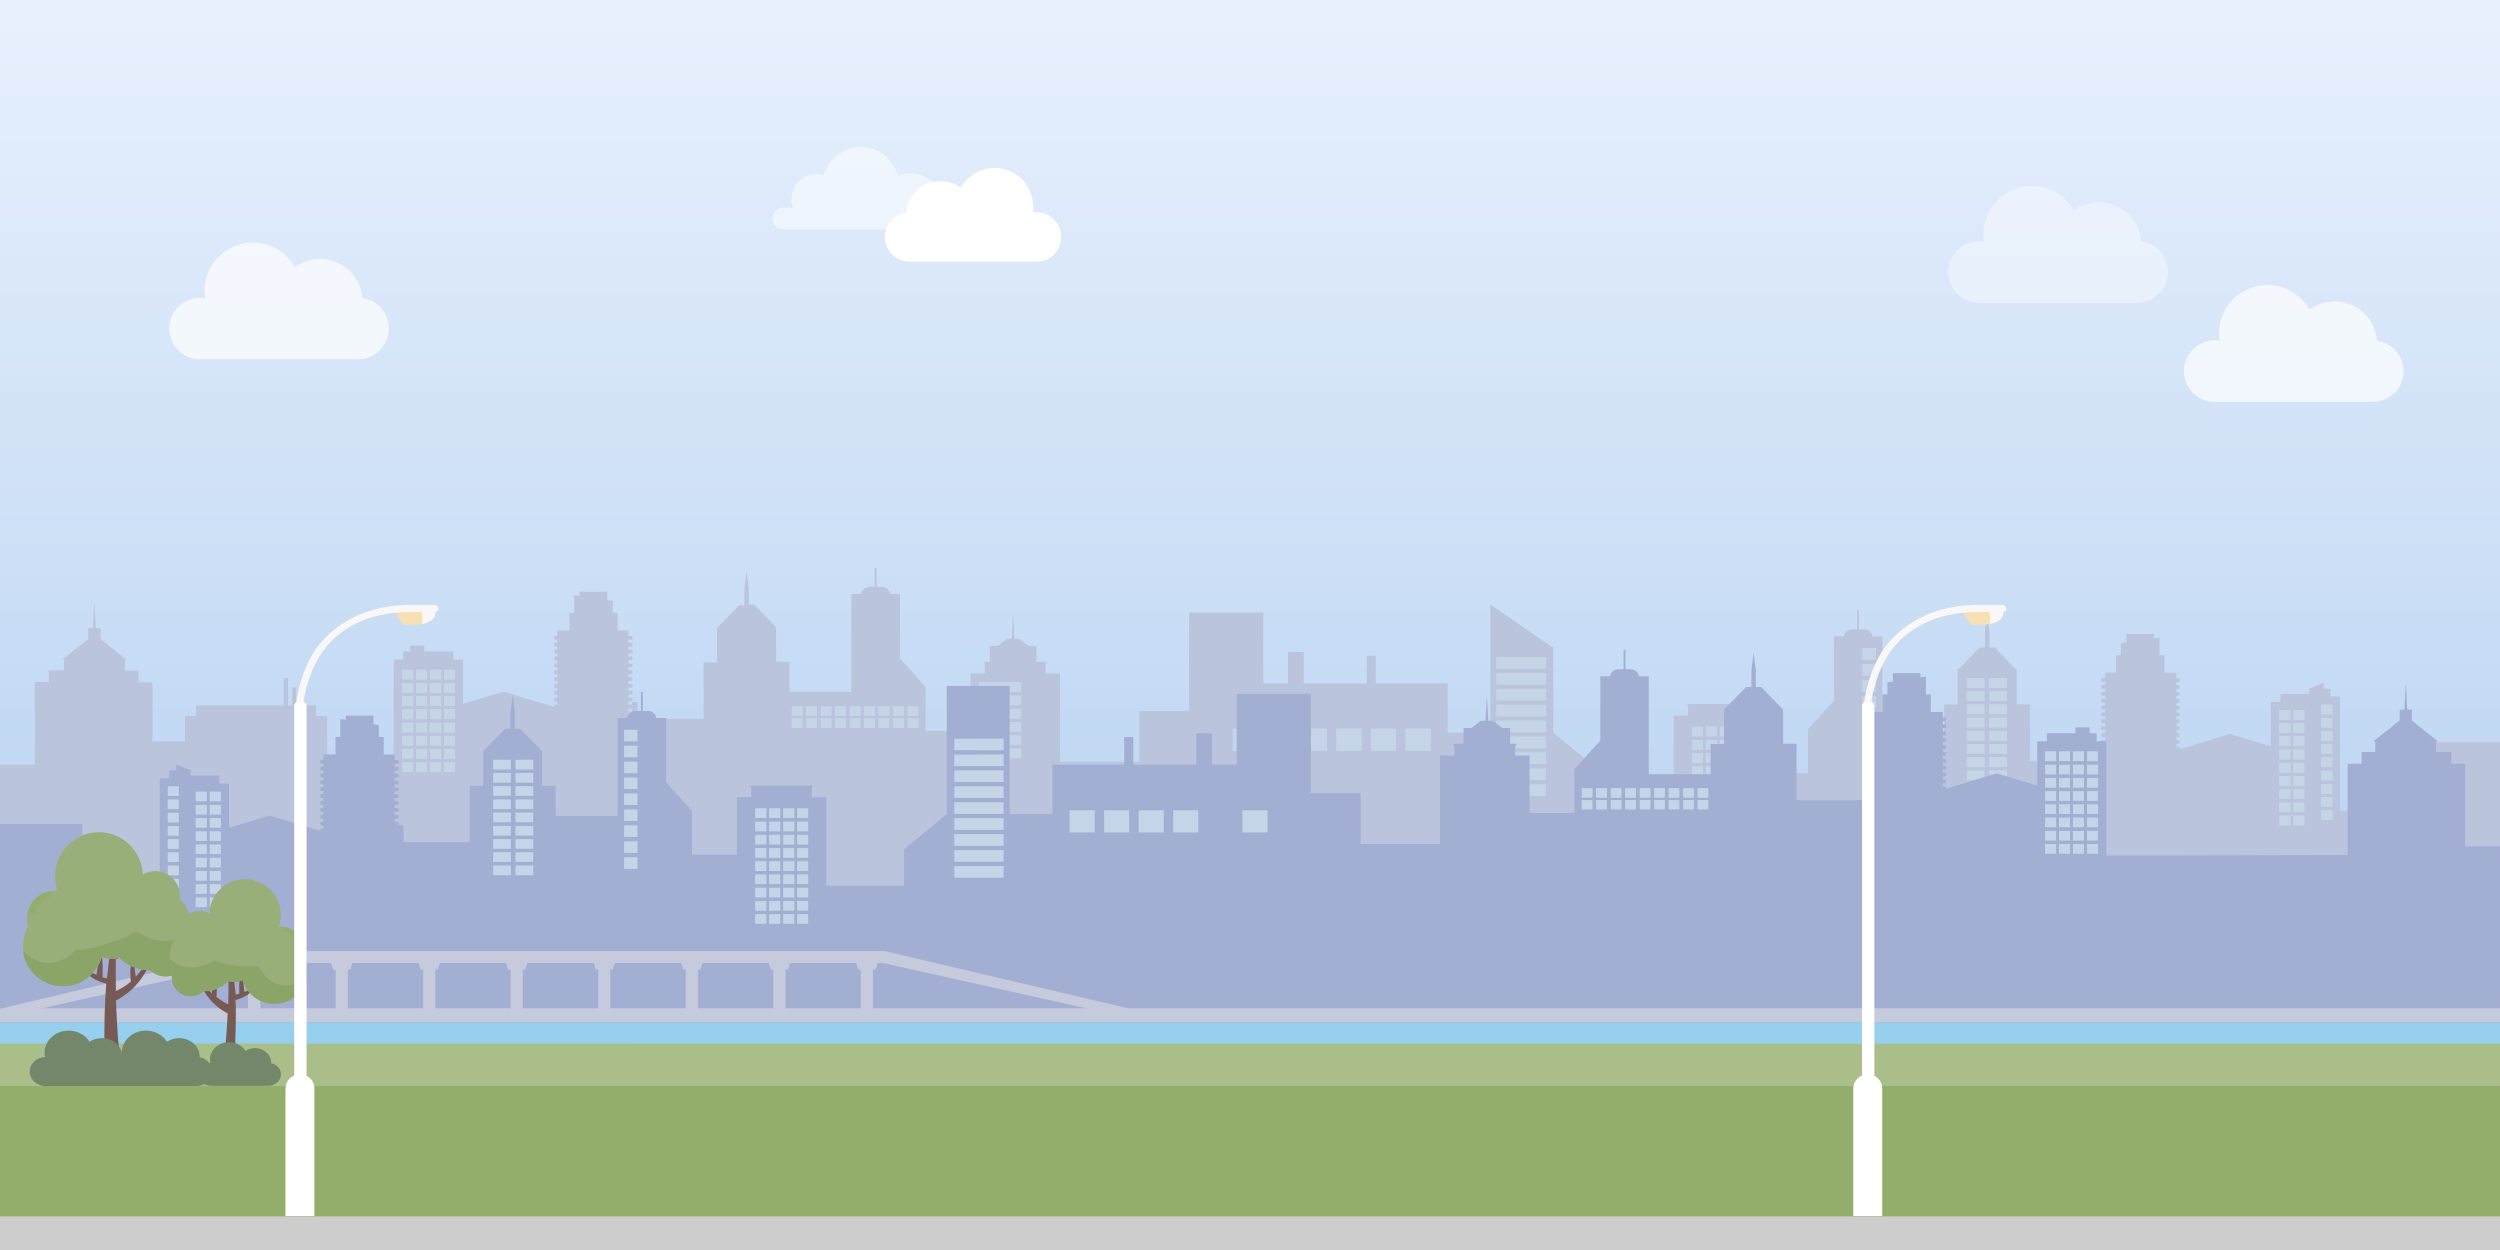 <?xml version="1.0" encoding="utf-8"?>
<!-- Generator: Adobe Illustrator 25.2.3, SVG Export Plug-In . SVG Version: 6.00 Build 0)  -->
<svg version="1.1" id="Layer_1" xmlns="http://www.w3.org/2000/svg" xmlns:xlink="http://www.w3.org/1999/xlink" x="0px" y="0px"
	 viewBox="0 0 1600 800" style="enable-background:new 0 0 1600 800;" xml:space="preserve">
<rect x="0" y="0" width="1600" height="800" fill="#333333" stroke="none"/>
<style type="text/css">
	.st0{fill:url(#SVGID_1_);}
	.st1{fill:#96D0EE;}
	.st2{fill:#A9BE89;}
	.st3{fill:#BBC4DD;}
	.st4{fill:#C5D5E7;}
	.st5{fill:#A3AFD2;}
	.st6{opacity:0.5;fill:#E9E7E7;}
	.st7{fill:#93AE6B;}
	.st8{fill:#785A54;}
	.st9{fill:#98AF79;}
	.st10{fill:#8BA468;}
	.st11{fill:#74876A;}
	.st12{fill:#CDCDCD;}
	.st13{fill:#F6E1B5;}
	.st14{fill:#FAF8F7;}
	.st15{fill:#FFFFFF;}
	.st16{opacity:0.7;fill:#FFFFFF;enable-background:new    ;}
	.st17{opacity:0.4;fill:#FFFFFF;enable-background:new    ;}
	.st18{opacity:0.5;fill:#FFFFFF;enable-background:new    ;}
</style>

<linearGradient id="SVGID_1_" gradientUnits="userSpaceOnUse" x1="800" y1="768.306" x2="800" y2="16.312">
	<stop  offset="5.586592e-03" style="stop-color:#ACCBEE"/>
	<stop  offset="1" style="stop-color:#E7F0FD"/>
</linearGradient>
<rect class="st0" width="1600" height="800"/>
<rect y="636.4" class="st1" width="1600" height="35.6"/>
<polygon class="st2" points="0,695 1600,695 1600,668 0,667.9 "/>
<g>
	<path class="st3" d="M1547.4,481.8h-7.1v37.1h-42.6v-3.4v-2v-0.7v-0.3v-3.8v-2V506v-0.3v-3.8v-2v-0.7v-0.3v-3.8v-2v-0.7v-0.3v-3.8
		v-2v-0.7v-0.3v-3.8v-2v-0.7v-0.3v-3.8v-2v-0.7v-0.3V468v-2v-0.7V465v-3.8v-2v-0.7v-0.3v-3.8v-2v-0.7v-0.3v-5.6v0h-6.2v-5.1h-4.4
		v-3.8l-8.1,3.4h-1v3.8h-18.5v5.1h-6.2v5.6v0.3v0.7v2v3.8v0.3v0.7v2v3.8v0.3v0.7v2v3.8v0.3v0.7v1.4l-25.6-7.8h-0.7l-32.1,9.8v-1.5
		h-2v-2h2v-2.4h-2v-2h2v-2.4h-2v-2h2v-2.4h-2v-2h2v-2.4h-2v-2h2v-2.4h-2v-2h2v-2.4h-2v-2h2v-2.4h-2v-2h2v-2.4h-2v-2h2v-2.4h-2v-2h2
		V434h-2v-3.5h-7.7v-11.2h-3.1v-11.4l-3.5,0.5v-2.7h-17.7v5.4l-3.5,0.5v7.7h-3.1v11.2h-6.9v3.5h-2.6v2.4h2.6v2h-2.6v2.4h2.6v2h-2.6
		v2.4h2.6v2h-2.6v2.4h2.6v2h-2.6v2.4h2.6v2h-2.6v2.4h2.6v2h-2.6v2.4h2.6v2h-2.6v2.4h2.6v2h-2.6v2.4h2.6v2h-2.6v2.4l-3.2,0.3v10.7
		h-42.3v-36.1h-8.6v-22.2h-0.1l-14-14.3h-3.4v-11.4h-0.1l-1.3-10.5h0l-1.3,10.5h-0.1v11.4h-3.4l-14,14.3h-0.1v22.2h-8.6v19.3h-39.6
		v-2.6v-2.2V462v-2.2v-3.5V454v-3.5v-2.2v-3.5v-2.2V439v-2.2v-3.5V431v-3.5v-2.2v-3.5v-14.5h-6.3c-0.2-2.5-2.6-4.5-5.5-4.5h-3.1
		v-12.2h-1.2v12.2h-3.1c-2.9,0-5.3,2-5.5,4.5h-6.3v41.2l-16.6,18.3v28h-28.7v-36.8h-9.2v-6.3h0.1c0.4,0,0.6-0.3,0.6-0.6
		c0-0.3-0.3-0.6-0.6-0.6h-0.1h-38.8h-0.1c-0.4,0-0.6,0.3-0.6,0.6c0,0.3,0.3,0.6,0.6,0.6h0.1v6.3h-9.2v56.6h-49.8v-23.2l-27.3-22.6
		v-54.2l-40.3-27.7v82h-27.3v-31.5h-46v-17.7h-5.8v17.7h-40.3v-20.1h-10.1v20.1h-15.8v-45.4h-47.5v63.1h-31.8v11.6v14v6.9h-50.8
		v-56.6h-9.2v-6.3h0.1c0.4,0,0.6-0.3,0.6-0.6c0-0.3-0.3-0.6-0.6-0.6h-0.1h-5.9v-10.1h-5.1l-5.9-4.6h-3l-0.8-14.9c0,0,0,0,0,0
		c-0.1,0-0.1,0-0.2,0l-0.8,14.9h-3l-5.9,4.6h-5.1v10.1h-3.2h-0.1c-0.4,0-0.6,0.3-0.6,0.6c0,0.3,0.3,0.6,0.6,0.6h0.1v6.3h-9.2v36.8
		h-28.7v-28L576,421.3v-41.2h-6.3c-0.2-2.5-2.6-4.5-5.5-4.5H561v-12.2h-1.2v12.2h-3.1c-2.9,0-5.3,2-5.5,4.5h-6.3v14.5v3.5v2.2v3.5
		v2.2v3.5v2.2v3.5v2.2v3.5v2.2v3.5v2.2v3.5v2.2v3.5v2.2v2.6h-39.6v-19.3h-8.6v-22.2h-0.1l-14-14.3h-3.4V376h-0.1l-1.3-10.5h0
		l-1.3,10.5h-0.1v11.4h-3.4l-14,14.3h-0.1v22.2h-8.6V460H408v-10.7h-3.5v1.7h-2.3v-2h2.6v-2.4h-2.6v-2h2.6v-2.4h-2.6v-2h2.6v-2.4
		h-2.6v-2h2.6v-2.4h-2.6v-2h2.6V429h-2.6v-2h2.6v-2.4h-2.6v-2h2.6v-2.4h-2.6v-2h2.6v-2.4h-2.6v-2h2.6v-2.4h-2.6v-2h2.6v-2.4h-2.6
		v-3.5h-6.9v-11.2h-3.1v-7.7l-3.5-0.5v-5.4h-17.7v2.7l-3.5-0.5v11.4h-3.1v11.2h-7.7v3.5h-2v2.4h2v2h-2v2.4h2v2h-2v2.4h2v2h-2v2.4h2
		v2h-2v2.4h2v2h-2v2.4h2v2h-2v2.4h2v2h-2v2.4h2v2h-2v2.4h2v2h-2v2.4h2v2h-2v1.5l-32.1-9.8h-0.7l-25.6,7.8v-1.4v-0.7v-0.3v-3.8v-2
		v-0.7v-0.3v-3.8v-2v-0.7v-0.3v-3.8v-2V428v-0.3v-5.6h-6.2V417h-18.5v-3.8h-1h-8.1v3.8h-4.4v5.1H252v0v5.6v0.3v0.7v2v3.8v0.3v0.7v2
		v3.8v0.3v0.7v2v3.8v0.3v0.7v2v3.8v0.3v0.7v2v3.8v0.3v0.7v2v3.8v0.3v0.7v2v3.8v0.3v0.7v2v3.8v0.3v0.7v2v3.8v0.3v0.7v2v3.4h-42.6
		v-37.1h-7.1v-6.8h-12.8v-11.4H187v11.4h-2.7v-17.4h-2.7v17.4h-56.1v6.8h-7.1v16.3H97.6v-37.8h-8.9l-0.1-7.5h-8.7v-6.6h0.1
		c0.4,0,0.7-0.3,0.7-0.6c0-0.3-0.3-0.6-0.7-0.6h-0.1l-15.6-12.5v-6.9h-3l-0.8-15.6c0,0,0,0,0,0c-0.1,0-0.1,0-0.2,0l-0.8,15.6h-3v6.9
		h0.2L41,421.2H41c-0.4,0-0.7,0.3-0.7,0.6c0,0.3,0.3,0.6,0.7,0.6H41v6.6h-9.8v7.5h-8.9v52.9H0v151.8h1600V475h-52.6V481.8z
		 M264.4,494h-7V488h7V494z M264.4,485.6h-7v-6.1h7V485.6z M264.4,477.1h-7V471h7V477.1z M264.4,468.7h-7v-6.1h7V468.7z
		 M264.4,460.2h-7v-6.1h7V460.2z M264.4,451.7h-7v-6.1h7V451.7z M264.4,443.3h-7v-6.1h7V443.3z M264.4,434.8h-7v-6.1h7V434.8z
		 M273.3,494h-7V488h7V494z M273.3,485.6h-7v-6.1h7V485.6z M273.3,477.1h-7V471h7V477.1z M273.3,468.7h-7v-6.1h7V468.7z
		 M273.3,460.2h-7v-6.1h7V460.2z M273.3,451.7h-7v-6.1h7V451.7z M273.3,443.3h-7v-6.1h7V443.3z M273.3,434.8h-7v-6.1h7V434.8z
		 M282.3,494h-7V488h7V494z M282.3,485.6h-7v-6.1h7V485.6z M282.3,477.1h-7V471h7V477.1z M282.3,468.7h-7v-6.1h7V468.7z
		 M282.3,460.2h-7v-6.1h7V460.2z M282.3,451.7h-7v-6.1h7V451.7z M282.3,443.3h-7v-6.1h7V443.3z M282.3,434.8h-7v-6.1h7V434.8z
		 M291.2,494h-7V488h7V494z M291.2,485.6h-7v-6.1h7V485.6z M291.2,477.1h-7V471h7V477.1z M291.2,468.7h-7v-6.1h7V468.7z
		 M291.2,460.2h-7v-6.1h7V460.2z M291.2,451.7h-7v-6.1h7V451.7z M291.2,443.3h-7v-6.1h7V443.3z M291.2,434.8h-7v-6.1h7V434.8z
		 M404.4,459.9h-2.3v-2h2.3V459.9z M404.4,455.5h-2.3v-2h2.3V455.5z M513.5,465.7h-6.7v-5.9h6.7V465.7z M513.5,458.1h-6.7v-5.9h6.7
		V458.1z M522.8,465.7h-6.7v-5.9h6.7V465.7z M522.8,458.1h-6.7v-5.9h6.7V458.1z M532,465.7h-6.7v-5.9h6.7V465.7z M532,458.1h-6.7
		v-5.9h6.7V458.1z M541.3,465.7h-6.7v-5.9h6.7V465.7z M541.3,458.1h-6.7v-5.9h6.7V458.1z M550.6,465.7h-6.7v-5.9h6.7V465.7z
		 M550.6,458.1h-6.7v-5.9h6.7V458.1z M559.8,465.7h-6.7v-5.9h6.7V465.7z M559.8,458.1h-6.7v-5.9h6.7V458.1z M569.1,465.7h-6.7v-5.9
		h6.7V465.7z M569.1,458.1h-6.7v-5.9h6.7V458.1z M578.4,465.7h-6.7v-5.9h6.7V465.7z M578.4,458.1h-6.7v-5.9h6.7V458.1z M587.6,465.7
		H581v-5.9h6.7V465.7z M587.6,458.1H581v-5.9h6.7V458.1z M653.3,485.2h-26.6v-6.1h26.6V485.2z M653.3,476.7h-26.6v-6.1h26.6V476.7z
		 M653.3,468.2h-26.6v-6.1h26.6V468.2z M653.3,459.8h-26.6v-6.1h26.6V459.8z M653.3,451.3h-26.6v-6.1h26.6V451.3z M653.3,442.8
		h-26.6v-6.1h26.6V442.8z M804.9,480.4H789v-14h15.9V480.4z M849.1,480.4h-15.9v-14h15.9V480.4z M871.3,480.4h-15.9v-14h15.9V480.4z
		 M893.4,480.4h-15.9v-14h15.9V480.4z M915.5,480.4h-15.9v-14h15.9V480.4z M989.2,509.4h-31.4v-7.3h31.4V509.4z M989.2,499.2h-31.4
		v-7.3h31.4V499.2z M989.2,489h-31.4v-7.3h31.4V489z M989.2,478.8h-31.4v-7.3h31.4V478.8z M989.2,468.6h-31.4v-7.3h31.4V468.6z
		 M989.2,458.4h-31.4v-7.3h31.4V458.4z M989.2,448.2h-31.4v-7.3h31.4V448.2z M989.2,438h-31.4v-7.3h31.4V438z M989.2,427.8h-31.4
		v-7.3h31.4V427.8z M1089.8,538.9h-7v-6.1h7V538.9z M1089.8,530.5h-7v-6.1h7V530.5z M1089.8,522h-7v-6.1h7V522z M1089.8,513.5h-7
		v-6.1h7V513.5z M1089.8,505.1h-7V499h7V505.1z M1089.8,496.6h-7v-6.1h7V496.6z M1089.8,488.1h-7v-6.1h7V488.1z M1089.8,479.7h-7
		v-6.1h7V479.7z M1089.8,471.2h-7v-6.1h7V471.2z M1098.8,538.9h-7v-6.1h7V538.9z M1098.8,530.5h-7v-6.1h7V530.5z M1098.8,522h-7
		v-6.1h7V522z M1098.8,513.5h-7v-6.1h7V513.5z M1098.8,505.1h-7V499h7V505.1z M1098.8,496.6h-7v-6.1h7V496.6z M1098.8,488.1h-7v-6.1
		h7V488.1z M1098.8,479.7h-7v-6.1h7V479.7z M1098.8,471.2h-7v-6.1h7V471.2z M1107.7,538.9h-7v-6.1h7V538.9z M1107.7,530.5h-7v-6.1h7
		V530.5z M1107.7,522h-7v-6.1h7V522z M1107.7,513.5h-7v-6.1h7V513.5z M1107.7,505.1h-7V499h7V505.1z M1107.7,496.6h-7v-6.1h7V496.6z
		 M1107.7,488.1h-7v-6.1h7V488.1z M1107.7,479.7h-7v-6.1h7V479.7z M1107.7,471.2h-7v-6.1h7V471.2z M1116.7,538.9h-7v-6.1h7V538.9z
		 M1116.7,530.5h-7v-6.1h7V530.5z M1116.7,522h-7v-6.1h7V522z M1116.7,513.5h-7v-6.1h7V513.5z M1116.7,505.1h-7V499h7V505.1z
		 M1116.7,496.6h-7v-6.1h7V496.6z M1116.7,488.1h-7v-6.1h7V488.1z M1116.7,479.7h-7v-6.1h7V479.7z M1116.7,471.2h-7v-6.1h7V471.2z
		 M1200.5,503.7h-8.4v-7.3h8.4V503.7z M1200.5,493.5h-8.4v-7.3h8.4V493.5z M1200.5,483.3h-8.4V476h8.4V483.3z M1200.5,473.1h-8.4
		v-7.3h8.4V473.1z M1200.5,462.9h-8.4v-7.3h8.4V462.9z M1200.5,452.7h-8.4v-7.3h8.4V452.7z M1200.5,442.5h-8.4v-7.3h8.4V442.5z
		 M1200.5,432.3h-8.4V425h8.4V432.3z M1200.5,422.1h-8.4v-7.3h8.4V422.1z M1270,507.8h-11.2v-6.1h11.2V507.8z M1270,499.3h-11.2
		v-6.1h11.2V499.3z M1270,490.9h-11.2v-6.1h11.2V490.9z M1270,482.4h-11.2v-6.1h11.2V482.4z M1270,473.9h-11.2v-6.1h11.2V473.9z
		 M1270,465.5h-11.2v-6.1h11.2V465.5z M1270,457h-11.2v-6.1h11.2V457z M1270,448.6h-11.2v-6.1h11.2V448.6z M1270,440.1h-11.2V434
		h11.2V440.1z M1284.4,507.8h-11.2v-6.1h11.2V507.8z M1284.4,499.3h-11.2v-6.1h11.2V499.3z M1284.4,490.9h-11.2v-6.1h11.2V490.9z
		 M1284.4,482.4h-11.2v-6.1h11.2V482.4z M1284.4,473.9h-11.2v-6.1h11.2V473.9z M1284.4,465.5h-11.2v-6.1h11.2V465.5z M1284.4,457
		h-11.2v-6.1h11.2V457z M1284.4,448.6h-11.2v-6.1h11.2V448.6z M1284.4,440.1h-11.2V434h11.2V440.1z M1465.8,528.2h-7v-6.1h7V528.2z
		 M1465.8,519.7h-7v-6.1h7V519.7z M1465.8,511.3h-7v-6.1h7V511.3z M1465.8,502.8h-7v-6.1h7V502.8z M1465.8,494.3h-7v-6.1h7V494.3z
		 M1465.8,485.9h-7v-6.1h7V485.9z M1465.8,477.4h-7v-6.1h7V477.4z M1465.8,469h-7v-6.1h7V469z M1465.8,460.5h-7v-6.1h7V460.5z
		 M1474.7,528.2h-7v-6.1h7V528.2z M1474.7,519.7h-7v-6.1h7V519.7z M1474.7,511.3h-7v-6.1h7V511.3z M1474.7,502.8h-7v-6.1h7V502.8z
		 M1474.7,494.3h-7v-6.1h7V494.3z M1474.7,485.9h-7v-6.1h7V485.9z M1474.7,477.4h-7v-6.1h7V477.4z M1474.7,469h-7v-6.1h7V469z
		 M1474.7,460.5h-7v-6.1h7V460.5z M1492.6,524.8h-7v-6.1h7V524.8z M1492.6,516.3h-7v-6.1h7V516.3z M1492.6,507.9h-7v-6.1h7V507.9z
		 M1492.6,499.4h-7v-6.1h7V499.4z M1492.6,490.9h-7v-6.1h7V490.9z M1492.6,482.5h-7v-6.1h7V482.5z M1492.6,474h-7v-6.1h7V474z
		 M1492.6,465.6h-7v-6.1h7V465.6z M1492.6,457.1h-7V451h7V457.1z"/>
	<rect x="789" y="466.4" class="st4" width="15.9" height="14"/>
	<rect x="833.2" y="466.4" class="st4" width="15.9" height="14"/>
	<rect x="855.4" y="466.4" class="st4" width="15.9" height="14"/>
	<rect x="877.5" y="466.4" class="st4" width="15.9" height="14"/>
	<rect x="899.6" y="466.4" class="st4" width="15.9" height="14"/>
	<rect x="1192.1" y="414.8" class="st4" width="8.4" height="7.3"/>
	<rect x="1192.1" y="425" class="st4" width="8.4" height="7.3"/>
	<rect x="1192.1" y="435.2" class="st4" width="8.4" height="7.3"/>
	<rect x="1192.1" y="445.4" class="st4" width="8.4" height="7.3"/>
	<rect x="1192.1" y="455.6" class="st4" width="8.4" height="7.3"/>
	<rect x="1192.1" y="465.8" class="st4" width="8.4" height="7.3"/>
	<rect x="1192.1" y="476" class="st4" width="8.4" height="7.3"/>
	<rect x="1192.1" y="486.2" class="st4" width="8.4" height="7.3"/>
	<rect x="1192.1" y="496.4" class="st4" width="8.4" height="7.3"/>
	<rect x="1109.7" y="465.1" class="st4" width="7" height="6.1"/>
	<rect x="1109.7" y="473.6" class="st4" width="7" height="6.1"/>
	<rect x="1109.7" y="482.1" class="st4" width="7" height="6.1"/>
	<rect x="1109.7" y="490.5" class="st4" width="7" height="6.1"/>
	<rect x="1109.7" y="499" class="st4" width="7" height="6.1"/>
	<rect x="1109.7" y="507.5" class="st4" width="7" height="6.1"/>
	<rect x="1109.7" y="515.9" class="st4" width="7" height="6.1"/>
	<rect x="1109.7" y="524.4" class="st4" width="7" height="6.1"/>
	<rect x="1109.7" y="532.8" class="st4" width="7" height="6.1"/>
	<rect x="1100.8" y="465.1" class="st4" width="7" height="6.1"/>
	<rect x="1100.8" y="473.6" class="st4" width="7" height="6.1"/>
	<rect x="1100.8" y="482.1" class="st4" width="7" height="6.1"/>
	<rect x="1100.8" y="490.5" class="st4" width="7" height="6.1"/>
	<rect x="1100.8" y="499" class="st4" width="7" height="6.1"/>
	<rect x="1100.8" y="507.5" class="st4" width="7" height="6.1"/>
	<rect x="1100.8" y="515.9" class="st4" width="7" height="6.1"/>
	<rect x="1100.8" y="524.4" class="st4" width="7" height="6.1"/>
	<rect x="1100.8" y="532.8" class="st4" width="7" height="6.1"/>
	<rect x="1091.8" y="465.1" class="st4" width="7" height="6.1"/>
	<rect x="1091.8" y="473.6" class="st4" width="7" height="6.1"/>
	<rect x="1091.8" y="482.1" class="st4" width="7" height="6.1"/>
	<rect x="1091.8" y="490.5" class="st4" width="7" height="6.1"/>
	<rect x="1091.8" y="499" class="st4" width="7" height="6.1"/>
	<rect x="1091.8" y="507.5" class="st4" width="7" height="6.1"/>
	<rect x="1091.8" y="515.9" class="st4" width="7" height="6.1"/>
	<rect x="1091.8" y="524.4" class="st4" width="7" height="6.1"/>
	<rect x="1091.8" y="532.8" class="st4" width="7" height="6.1"/>
	<rect x="1082.9" y="465.1" class="st4" width="7" height="6.1"/>
	<rect x="1082.9" y="473.6" class="st4" width="7" height="6.1"/>
	<rect x="1082.9" y="482.1" class="st4" width="7" height="6.1"/>
	<rect x="1082.9" y="490.5" class="st4" width="7" height="6.1"/>
	<rect x="1082.9" y="499" class="st4" width="7" height="6.1"/>
	<rect x="1082.9" y="507.5" class="st4" width="7" height="6.1"/>
	<rect x="1082.9" y="515.9" class="st4" width="7" height="6.1"/>
	<rect x="1082.9" y="524.4" class="st4" width="7" height="6.1"/>
	<rect x="1082.9" y="532.8" class="st4" width="7" height="6.1"/>
	<rect x="284.2" y="428.7" class="st4" width="7" height="6.1"/>
	<rect x="284.2" y="437.2" class="st4" width="7" height="6.1"/>
	<rect x="284.2" y="445.6" class="st4" width="7" height="6.1"/>
	<rect x="284.2" y="454.1" class="st4" width="7" height="6.1"/>
	<rect x="284.2" y="462.6" class="st4" width="7" height="6.1"/>
	<rect x="284.2" y="471" class="st4" width="7" height="6.1"/>
	<rect x="284.2" y="479.5" class="st4" width="7" height="6.1"/>
	<rect x="284.2" y="488" class="st4" width="7" height="6.1"/>
	<rect x="275.3" y="428.7" class="st4" width="7" height="6.1"/>
	<rect x="275.3" y="437.2" class="st4" width="7" height="6.1"/>
	<rect x="275.3" y="445.6" class="st4" width="7" height="6.1"/>
	<rect x="275.3" y="454.1" class="st4" width="7" height="6.1"/>
	<rect x="275.3" y="462.6" class="st4" width="7" height="6.1"/>
	<rect x="275.3" y="471" class="st4" width="7" height="6.1"/>
	<rect x="275.3" y="479.5" class="st4" width="7" height="6.1"/>
	<rect x="275.3" y="488" class="st4" width="7" height="6.1"/>
	<rect x="266.4" y="428.7" class="st4" width="7" height="6.1"/>
	<rect x="266.4" y="437.2" class="st4" width="7" height="6.1"/>
	<rect x="266.4" y="445.6" class="st4" width="7" height="6.1"/>
	<rect x="266.4" y="454.1" class="st4" width="7" height="6.1"/>
	<rect x="266.4" y="462.6" class="st4" width="7" height="6.1"/>
	<rect x="266.4" y="471" class="st4" width="7" height="6.1"/>
	<rect x="266.4" y="479.5" class="st4" width="7" height="6.1"/>
	<rect x="266.4" y="488" class="st4" width="7" height="6.1"/>
	<rect x="257.4" y="428.7" class="st4" width="7" height="6.1"/>
	<rect x="257.4" y="437.2" class="st4" width="7" height="6.1"/>
	<rect x="257.4" y="445.6" class="st4" width="7" height="6.1"/>
	<rect x="257.4" y="454.1" class="st4" width="7" height="6.1"/>
	<rect x="257.4" y="462.6" class="st4" width="7" height="6.1"/>
	<rect x="257.4" y="471" class="st4" width="7" height="6.1"/>
	<rect x="257.4" y="479.5" class="st4" width="7" height="6.1"/>
	<rect x="257.4" y="488" class="st4" width="7" height="6.1"/>
	<rect x="626.7" y="436.8" class="st4" width="26.6" height="6.1"/>
	<rect x="626.7" y="445.2" class="st4" width="26.6" height="6.1"/>
	<rect x="626.7" y="453.7" class="st4" width="26.6" height="6.1"/>
	<rect x="626.7" y="462.2" class="st4" width="26.6" height="6.1"/>
	<rect x="626.7" y="470.6" class="st4" width="26.6" height="6.1"/>
	<rect x="626.7" y="479.1" class="st4" width="26.6" height="6.1"/>
	<rect x="1485.7" y="451" class="st4" width="7" height="6.1"/>
	<rect x="1485.7" y="459.5" class="st4" width="7" height="6.1"/>
	<rect x="1485.7" y="467.9" class="st4" width="7" height="6.1"/>
	<rect x="1485.7" y="476.4" class="st4" width="7" height="6.1"/>
	<rect x="1485.7" y="484.9" class="st4" width="7" height="6.1"/>
	<rect x="1485.7" y="493.3" class="st4" width="7" height="6.1"/>
	<rect x="1485.7" y="501.8" class="st4" width="7" height="6.1"/>
	<rect x="1485.7" y="510.2" class="st4" width="7" height="6.1"/>
	<rect x="1485.7" y="518.7" class="st4" width="7" height="6.1"/>
	<rect x="1467.8" y="454.4" class="st4" width="7" height="6.1"/>
	<rect x="1467.8" y="462.9" class="st4" width="7" height="6.1"/>
	<rect x="1467.8" y="471.3" class="st4" width="7" height="6.1"/>
	<rect x="1467.8" y="479.8" class="st4" width="7" height="6.1"/>
	<rect x="1467.8" y="488.3" class="st4" width="7" height="6.1"/>
	<rect x="1467.8" y="496.7" class="st4" width="7" height="6.1"/>
	<rect x="1467.8" y="505.2" class="st4" width="7" height="6.1"/>
	<rect x="1467.8" y="513.7" class="st4" width="7" height="6.1"/>
	<rect x="1467.8" y="522.1" class="st4" width="7" height="6.1"/>
	<rect x="1458.8" y="454.4" class="st4" width="7" height="6.1"/>
	<rect x="1458.8" y="462.9" class="st4" width="7" height="6.1"/>
	<rect x="1458.8" y="471.3" class="st4" width="7" height="6.1"/>
	<rect x="1458.8" y="479.8" class="st4" width="7" height="6.1"/>
	<rect x="1458.8" y="488.3" class="st4" width="7" height="6.1"/>
	<rect x="1458.8" y="496.7" class="st4" width="7" height="6.1"/>
	<rect x="1458.8" y="505.2" class="st4" width="7" height="6.1"/>
	<rect x="1458.8" y="513.7" class="st4" width="7" height="6.1"/>
	<rect x="1458.8" y="522.1" class="st4" width="7" height="6.1"/>
	<rect x="1273.2" y="434" class="st4" width="11.2" height="6.1"/>
	<rect x="1273.2" y="442.5" class="st4" width="11.2" height="6.1"/>
	<rect x="1273.2" y="450.9" class="st4" width="11.2" height="6.1"/>
	<rect x="1273.2" y="459.4" class="st4" width="11.2" height="6.1"/>
	<rect x="1273.2" y="467.9" class="st4" width="11.2" height="6.1"/>
	<rect x="1273.2" y="476.3" class="st4" width="11.2" height="6.1"/>
	<rect x="1273.2" y="484.8" class="st4" width="11.2" height="6.1"/>
	<rect x="1273.2" y="493.2" class="st4" width="11.2" height="6.1"/>
	<rect x="1273.2" y="501.7" class="st4" width="11.2" height="6.1"/>
	<rect x="1258.8" y="434" class="st4" width="11.2" height="6.1"/>
	<rect x="1258.8" y="442.5" class="st4" width="11.2" height="6.1"/>
	<rect x="1258.8" y="450.9" class="st4" width="11.2" height="6.1"/>
	<rect x="1258.8" y="459.4" class="st4" width="11.2" height="6.1"/>
	<rect x="1258.8" y="467.9" class="st4" width="11.2" height="6.1"/>
	<rect x="1258.8" y="476.3" class="st4" width="11.2" height="6.1"/>
	<rect x="1258.8" y="484.8" class="st4" width="11.2" height="6.1"/>
	<rect x="1258.8" y="493.2" class="st4" width="11.2" height="6.1"/>
	<rect x="1258.8" y="501.7" class="st4" width="11.2" height="6.1"/>
	<rect x="581" y="459.8" class="st4" width="6.7" height="5.9"/>
	<rect x="571.7" y="459.8" class="st4" width="6.7" height="5.9"/>
	<rect x="562.4" y="459.8" class="st4" width="6.7" height="5.9"/>
	<rect x="553.2" y="459.8" class="st4" width="6.7" height="5.9"/>
	<rect x="543.9" y="459.8" class="st4" width="6.7" height="5.9"/>
	<rect x="534.6" y="459.8" class="st4" width="6.7" height="5.9"/>
	<rect x="525.4" y="459.8" class="st4" width="6.7" height="5.9"/>
	<rect x="516.1" y="459.8" class="st4" width="6.7" height="5.9"/>
	<rect x="506.8" y="459.8" class="st4" width="6.7" height="5.9"/>
	<rect x="581" y="452.3" class="st4" width="6.7" height="5.9"/>
	<rect x="571.7" y="452.3" class="st4" width="6.7" height="5.9"/>
	<rect x="562.4" y="452.3" class="st4" width="6.7" height="5.9"/>
	<rect x="553.2" y="452.3" class="st4" width="6.7" height="5.9"/>
	<rect x="543.9" y="452.3" class="st4" width="6.7" height="5.9"/>
	<rect x="534.6" y="452.3" class="st4" width="6.7" height="5.9"/>
	<rect x="525.4" y="452.3" class="st4" width="6.7" height="5.9"/>
	<rect x="516.1" y="452.3" class="st4" width="6.7" height="5.9"/>
	<rect x="506.8" y="452.3" class="st4" width="6.7" height="5.9"/>
	<rect x="957.9" y="420.5" class="st4" width="31.4" height="7.3"/>
	<rect x="957.9" y="430.7" class="st4" width="31.4" height="7.3"/>
	<rect x="957.9" y="440.9" class="st4" width="31.4" height="7.3"/>
	<rect x="957.9" y="451.1" class="st4" width="31.4" height="7.3"/>
	<rect x="957.9" y="461.3" class="st4" width="31.4" height="7.3"/>
	<rect x="957.9" y="471.5" class="st4" width="31.4" height="7.3"/>
	<rect x="957.9" y="481.7" class="st4" width="31.4" height="7.3"/>
	<rect x="957.9" y="491.9" class="st4" width="31.4" height="7.3"/>
	<rect x="957.9" y="502.1" class="st4" width="31.4" height="7.3"/>
</g>
<g>
	<path class="st5" d="M1577.7,488.8h-8.9v-7.5h-9.8v-6.6h0.1c0.4,0,0.7-0.3,0.7-0.6c0-0.3-0.3-0.6-0.7-0.6h-0.1l-15.6-12.5h0.2v-6.9
		h-3l-0.8-15.6c-0.1,0-0.1,0-0.2,0c0,0,0,0,0,0l-0.8,15.6h-3v6.9l-15.6,12.5h-0.1c-0.4,0-0.7,0.3-0.7,0.6c0,0.3,0.3,0.6,0.7,0.6h0.1
		v6.6h-8.7l-0.1,7.5h-8.9v58.4l-111.9,0.3h-42.6V544v-2v-0.7v-0.3v-3.8v-2v-0.7v-0.3v-3.8v-2v-0.7v-0.3v-3.8v-2V521v-0.3v-3.8v-2
		v-0.7v-0.3v-3.8v-2v-0.7v-0.3v-3.8v-2v-0.7v-0.3v-3.8v-2v-0.7v-0.3v-3.8v-2v-0.7v-0.3V483v-2v-0.7V480v-5.6v0h-6.2v-5.1h-4.4v-3.8
		h-8.1h-1v3.8H1310v5.1h-6.2v5.6v0.3v0.7v2v3.8v0.3v0.7v2v3.8v0.3v0.7v2v3.8v0.3v0.7v1.4l-25.6-7.8h-0.7l-32.1,9.8v-1.5h-2v-2h2
		v-2.4h-2v-2h2v-2.4h-2v-2h2v-2.4h-2v-2h2v-2.4h-2v-2h2v-2.4h-2v-2h2v-2.4h-2v-2h2v-2.4h-2v-2h2V468h-2v-2h2v-2.4h-2v-2h2v-2.4h-2
		v-3.5h-7.7v-11.2h-3.1V433l-3.5,0.5v-2.7h-17.7v5.4l-3.5,0.5v7.7h-3.1v11.2h-6.9v3.5h-2.6v2.4h2.6v2h-2.6v2.4h2.6v2h-2.6v2.4h2.6v2
		h-2.6v2.4h2.6v2h-2.6v2.4h2.6v2h-2.6v2.4h2.6v2h-2.6v2.4h2.6v2h-2.6v2.4h2.6v2h-2.6v2.4h2.6v2h-2.6v2.4h2.6v2h-2.3v-1.7h-3.5v10.7
		h-42.3v-36.1h-8.6V454h-0.1l-14-14.3h-3.4v-11.4h-0.1l-1.3-10.5h0l-1.3,10.5h-0.1v11.4h-3.4l-14,14.3h-0.1v22.2h-8.6v19.3h-39.6
		v-2.6v-2.2v-3.5v-2.2v-3.5v-2.2v-3.5v-2.2v-3.5v-2.2v-3.5v-2.2v-3.5v-2.2v-3.5v-2.2v-3.5v-14.5h-6.3c-0.2-2.5-2.6-4.5-5.5-4.5h-3.1
		v-12.2h-1.2v12.2h-3.1c-2.9,0-5.3,2-5.5,4.5h-6.3v41.2l-16.6,18.3v28h-28.7v-36.8h-9.2v-6.3h0.1c0.4,0,0.6-0.3,0.6-0.6
		c0-0.3-0.3-0.6-0.6-0.6h-0.1h-3.2v-10.1h-5.1l-5.9-4.6h-3l-0.8-14.9c-0.1,0-0.1,0-0.2,0c0,0,0,0,0,0l-0.8,14.9h-3l-5.9,4.6h-5.1
		v10.1h-5.9h-0.1c-0.4,0-0.6,0.3-0.6,0.6c0,0.3,0.3,0.6,0.6,0.6h0.1v6.3h-9.2v56.6h-50.8v-6.9v-14v-11.6H839V444h-47.5v45.4h-15.8
		v-20.1h-10.1v20.1h-40.3v-17.7h-5.8v17.7h-46V521h-27.3v-82h-40.3v82l-27.3,22.6v23.2h-49.8v-56.6h-9.2v-6.3h0.1
		c0.4,0,0.6-0.3,0.6-0.6s-0.3-0.6-0.6-0.6h-0.1h-38.8h-0.1c-0.4,0-0.6,0.3-0.6,0.6s0.3,0.6,0.6,0.6h0.1v6.3h-9.2V547h-28.7v-28
		l-16.6-18.3v-41.2h-6.3c-0.2-2.5-2.6-4.5-5.5-4.5h-3.1v-12.2h-1.2V455H407c-2.9,0-5.3,2-5.5,4.5h-6.3V474v3.5v2.2v3.5v2.2v3.5v2.2
		v3.5v2.2v3.5v2.2v3.5v2.2v3.5v2.2v3.5v2.2v2.6h-39.6v-19.3h-8.6v-22.2h-0.1l-14-14.3h-3.4v-11.4h-0.1l-1.3-10.5h0l-1.3,10.5h-0.1
		v11.4h-3.4l-14,14.3h-0.1v22.2h-8.6v36.1h-42.3v-10.7l-3.2-0.3V526h-2.6v-2h2.6v-2.4h-2.6v-2h2.6v-2.4h-2.6v-2h2.6v-2.4h-2.6v-2
		h2.6v-2.4h-2.6v-2h2.6v-2.4h-2.6v-2h2.6v-2.4h-2.6v-2h2.6v-2.4h-2.6v-2h2.6v-2.4h-2.6v-2h2.6v-2.4h-2.6v-3.5h-6.9v-11.2h-3.1v-7.7
		l-3.5-0.5V458h-17.7v2.7l-3.5-0.5v11.4h-3.1v11.2h-7.7v3.5h-2v2.4h2v2h-2v2.4h2v2h-2v2.4h2v2h-2v2.4h2v2h-2v2.4h2v2h-2v2.4h2v2h-2
		v2.4h2v2h-2v2.4h2v2h-2v2.4h2v2h-2v2.4h2v2h-2v1.5l-32.1-9.8h-0.7l-25.6,7.8v-1.4v-0.7v-0.3v-3.8v-2V521v-0.3v-3.8v-2v-0.7v-0.3
		v-3.8v-2v-0.7v-0.3v-5.6h-6.2v-5.1h-18.5v-3.8h-1l-8.1-3.4v3.8h-4.4v5.1h-6.2v0v5.6v0.3v0.7v2v3.8v0.3v0.7v2v3.8v0.3v0.7v2v3.8v0.3
		v0.7v2v3.8v0.3v0.7v2v3.8v0.3v0.7v2v3.8v0.3v0.7v2v3.8v0.3v0.7v2v3.8v0.3v0.7v2v3.8v0.3v0.7v2v3.4H59.7v-37.1h-7.1v-6.8H0v127h1600
		V541.7h-22.3V488.8z M114.4,577.1h-7V571h7V577.1z M114.4,568.6h-7v-6.1h7V568.6z M114.4,560.1h-7v-6.1h7V560.1z M114.4,551.7h-7
		v-6.1h7V551.7z M114.4,543.2h-7v-6.1h7V543.2z M114.4,534.8h-7v-6.1h7V534.8z M114.4,526.3h-7v-6.1h7V526.3z M114.4,517.8h-7v-6.1
		h7V517.8z M114.4,509.4h-7v-6.1h7V509.4z M132.3,580.5h-7v-6.1h7V580.5z M132.3,572h-7v-6.1h7V572z M132.3,563.5h-7v-6.1h7V563.5z
		 M132.3,555.1h-7V549h7V555.1z M132.3,546.6h-7v-6.1h7V546.6z M132.3,538.2h-7v-6.1h7V538.2z M132.3,529.7h-7v-6.1h7V529.7z
		 M132.3,521.2h-7v-6.1h7V521.2z M132.3,512.8h-7v-6.1h7V512.8z M141.3,580.5h-7v-6.1h7V580.5z M141.3,572h-7v-6.1h7V572z
		 M141.3,563.5h-7v-6.1h7V563.5z M141.3,555.1h-7V549h7V555.1z M141.3,546.6h-7v-6.1h7V546.6z M141.3,538.2h-7v-6.1h7V538.2z
		 M141.3,529.7h-7v-6.1h7V529.7z M141.3,521.2h-7v-6.1h7V521.2z M141.3,512.8h-7v-6.1h7V512.8z M326.8,560.1h-11.2V554h11.2V560.1z
		 M326.8,551.6h-11.2v-6.1h11.2V551.6z M326.8,543.1h-11.2v-6.1h11.2V543.1z M326.8,534.7h-11.2v-6.1h11.2V534.7z M326.8,526.2
		h-11.2v-6.1h11.2V526.2z M326.8,517.8h-11.2v-6.1h11.2V517.8z M326.8,509.3h-11.2v-6.1h11.2V509.3z M326.8,500.8h-11.2v-6.1h11.2
		V500.8z M326.8,492.4h-11.2v-6.1h11.2V492.4z M341.2,560.1H330V554h11.2V560.1z M341.2,551.6H330v-6.1h11.2V551.6z M341.2,543.1
		H330v-6.1h11.2V543.1z M341.2,534.7H330v-6.1h11.2V534.7z M341.2,526.2H330v-6.1h11.2V526.2z M341.2,517.8H330v-6.1h11.2V517.8z
		 M341.2,509.3H330v-6.1h11.2V509.3z M341.2,500.8H330v-6.1h11.2V500.8z M341.2,492.4H330v-6.1h11.2V492.4z M407.9,556h-8.4v-7.3
		h8.4V556z M407.9,545.8h-8.4v-7.3h8.4V545.8z M407.9,535.6h-8.4v-7.3h8.4V535.6z M407.9,525.4h-8.4v-7.3h8.4V525.4z M407.9,515.2
		h-8.4v-7.3h8.4V515.2z M407.9,505h-8.4v-7.3h8.4V505z M407.9,494.8h-8.4v-7.3h8.4V494.8z M407.9,484.6h-8.4v-7.3h8.4V484.6z
		 M407.9,474.4h-8.4v-7.3h8.4V474.4z M490.4,591.2h-7v-6.1h7V591.2z M490.4,582.7h-7v-6.1h7V582.7z M490.4,574.3h-7v-6.1h7V574.3z
		 M490.4,565.8h-7v-6.1h7V565.8z M490.4,557.3h-7v-6.1h7V557.3z M490.4,548.9h-7v-6.1h7V548.9z M490.4,540.4h-7v-6.1h7V540.4z
		 M490.4,532h-7v-6.1h7V532z M490.4,523.5h-7v-6.1h7V523.5z M499.3,591.2h-7v-6.1h7V591.2z M499.3,582.7h-7v-6.1h7V582.7z
		 M499.3,574.3h-7v-6.1h7V574.3z M499.3,565.8h-7v-6.1h7V565.8z M499.3,557.3h-7v-6.1h7V557.3z M499.3,548.9h-7v-6.1h7V548.9z
		 M499.3,540.4h-7v-6.1h7V540.4z M499.3,532h-7v-6.1h7V532z M499.3,523.5h-7v-6.1h7V523.5z M508.3,591.2h-7v-6.1h7V591.2z
		 M508.3,582.7h-7v-6.1h7V582.7z M508.3,574.3h-7v-6.1h7V574.3z M508.3,565.8h-7v-6.1h7V565.8z M508.3,557.3h-7v-6.1h7V557.3z
		 M508.3,548.9h-7v-6.1h7V548.9z M508.3,540.4h-7v-6.1h7V540.4z M508.3,532h-7v-6.1h7V532z M508.3,523.5h-7v-6.1h7V523.5z
		 M517.2,591.2h-7v-6.1h7V591.2z M517.2,582.7h-7v-6.1h7V582.7z M517.2,574.3h-7v-6.1h7V574.3z M517.2,565.8h-7v-6.1h7V565.8z
		 M517.2,557.3h-7v-6.1h7V557.3z M517.2,548.9h-7v-6.1h7V548.9z M517.2,540.4h-7v-6.1h7V540.4z M517.2,532h-7v-6.1h7V532z
		 M517.2,523.5h-7v-6.1h7V523.5z M642.2,561.7h-31.4v-7.3h31.4V561.7z M642.2,551.5h-31.4v-7.3h31.4V551.5z M642.2,541.3h-31.4v-7.3
		h31.4V541.3z M642.2,531.1h-31.4v-7.3h31.4V531.1z M642.2,520.9h-31.4v-7.3h31.4V520.9z M642.2,510.7h-31.4v-7.3h31.4V510.7z
		 M642.2,500.5h-31.4v-7.3h31.4V500.5z M642.2,490.3h-31.4V483h31.4V490.3z M642.2,480.1h-31.4v-7.3h31.4V480.1z M700.5,532.7h-15.9
		v-14h15.9V532.7z M722.6,532.7h-15.9v-14h15.9V532.7z M744.7,532.7h-15.9v-14h15.9V532.7z M766.8,532.7h-15.9v-14h15.9V532.7z
		 M811.1,532.7h-15.9v-14h15.9V532.7z M1019.1,517.9h-6.7v-5.9h6.7V517.9z M1019.1,510.4h-6.7v-5.9h6.7V510.4z M1028.3,517.9h-6.7
		v-5.9h6.7V517.9z M1028.3,510.4h-6.7v-5.9h6.7V510.4z M1037.6,517.9h-6.7v-5.9h6.7V517.9z M1037.6,510.4h-6.7v-5.9h6.7V510.4z
		 M1046.9,517.9h-6.7v-5.9h6.7V517.9z M1046.9,510.4h-6.7v-5.9h6.7V510.4z M1056.2,517.9h-6.7v-5.9h6.7V517.9z M1056.2,510.4h-6.7
		v-5.9h6.7V510.4z M1065.4,517.9h-6.7v-5.9h6.7V517.9z M1065.4,510.4h-6.7v-5.9h6.7V510.4z M1074.7,517.9h-6.7v-5.9h6.7V517.9z
		 M1074.7,510.4h-6.7v-5.9h6.7V510.4z M1084,517.9h-6.7v-5.9h6.7V517.9z M1084,510.4h-6.7v-5.9h6.7V510.4z M1093.2,517.9h-6.7v-5.9
		h6.7V517.9z M1093.2,510.4h-6.7v-5.9h6.7V510.4z M1197.9,512.2h-2.3v-2h2.3V512.2z M1197.9,507.7h-2.3v-2h2.3V507.7z M1315.8,546.3
		h-7v-6.1h7V546.3z M1315.8,537.9h-7v-6.1h7V537.9z M1315.8,529.4h-7v-6.1h7V529.4z M1315.8,520.9h-7v-6.1h7V520.9z M1315.8,512.5
		h-7v-6.1h7V512.5z M1315.8,504h-7v-6.1h7V504z M1315.8,495.5h-7v-6.1h7V495.5z M1315.8,487.1h-7V481h7V487.1z M1324.8,546.3h-7
		v-6.1h7V546.3z M1324.8,537.9h-7v-6.1h7V537.9z M1324.8,529.4h-7v-6.1h7V529.4z M1324.8,520.9h-7v-6.1h7V520.9z M1324.8,512.5h-7
		v-6.1h7V512.5z M1324.8,504h-7v-6.1h7V504z M1324.8,495.5h-7v-6.1h7V495.5z M1324.8,487.1h-7V481h7V487.1z M1333.7,546.3h-7v-6.1h7
		V546.3z M1333.7,537.9h-7v-6.1h7V537.9z M1333.7,529.4h-7v-6.1h7V529.4z M1333.7,520.9h-7v-6.1h7V520.9z M1333.7,512.5h-7v-6.1h7
		V512.5z M1333.7,504h-7v-6.1h7V504z M1333.7,495.5h-7v-6.1h7V495.5z M1333.7,487.1h-7V481h7V487.1z M1342.7,546.3h-7v-6.1h7V546.3z
		 M1342.7,537.9h-7v-6.1h7V537.9z M1342.7,529.4h-7v-6.1h7V529.4z M1342.7,520.9h-7v-6.1h7V520.9z M1342.7,512.5h-7v-6.1h7V512.5z
		 M1342.7,504h-7v-6.1h7V504z M1342.7,495.5h-7v-6.1h7V495.5z M1342.7,487.1h-7V481h7V487.1z"/>
	<rect x="795.2" y="518.7" class="st4" width="15.9" height="14"/>
	<rect x="750.9" y="518.7" class="st4" width="15.9" height="14"/>
	<rect x="728.8" y="518.7" class="st4" width="15.9" height="14"/>
	<rect x="706.7" y="518.7" class="st4" width="15.9" height="14"/>
	<rect x="684.6" y="518.7" class="st4" width="15.9" height="14"/>
	<rect x="399.5" y="467.1" class="st4" width="8.4" height="7.3"/>
	<rect x="399.5" y="477.3" class="st4" width="8.4" height="7.3"/>
	<rect x="399.5" y="487.5" class="st4" width="8.4" height="7.3"/>
	<rect x="399.5" y="497.7" class="st4" width="8.4" height="7.3"/>
	<rect x="399.5" y="507.9" class="st4" width="8.4" height="7.3"/>
	<rect x="399.5" y="518.1" class="st4" width="8.4" height="7.3"/>
	<rect x="399.5" y="528.3" class="st4" width="8.4" height="7.3"/>
	<rect x="399.5" y="538.5" class="st4" width="8.4" height="7.3"/>
	<rect x="399.5" y="548.7" class="st4" width="8.4" height="7.3"/>
	<rect x="483.4" y="517.4" class="st4" width="7" height="6.1"/>
	<rect x="483.4" y="525.9" class="st4" width="7" height="6.1"/>
	<rect x="483.4" y="534.3" class="st4" width="7" height="6.1"/>
	<rect x="483.4" y="542.8" class="st4" width="7" height="6.1"/>
	<rect x="483.4" y="551.3" class="st4" width="7" height="6.1"/>
	<rect x="483.4" y="559.7" class="st4" width="7" height="6.1"/>
	<rect x="483.4" y="568.2" class="st4" width="7" height="6.1"/>
	<rect x="483.4" y="576.7" class="st4" width="7" height="6.1"/>
	<rect x="483.4" y="585.1" class="st4" width="7" height="6.1"/>
	<rect x="492.3" y="517.4" class="st4" width="7" height="6.1"/>
	<rect x="492.3" y="525.9" class="st4" width="7" height="6.1"/>
	<rect x="492.3" y="534.3" class="st4" width="7" height="6.1"/>
	<rect x="492.3" y="542.8" class="st4" width="7" height="6.1"/>
	<rect x="492.3" y="551.3" class="st4" width="7" height="6.1"/>
	<rect x="492.3" y="559.7" class="st4" width="7" height="6.1"/>
	<rect x="492.3" y="568.2" class="st4" width="7" height="6.1"/>
	<rect x="492.3" y="576.7" class="st4" width="7" height="6.1"/>
	<rect x="492.3" y="585.1" class="st4" width="7" height="6.1"/>
	<rect x="501.3" y="517.4" class="st4" width="7" height="6.1"/>
	<rect x="501.3" y="525.9" class="st4" width="7" height="6.1"/>
	<rect x="501.3" y="534.3" class="st4" width="7" height="6.1"/>
	<rect x="501.3" y="542.8" class="st4" width="7" height="6.1"/>
	<rect x="501.3" y="551.3" class="st4" width="7" height="6.1"/>
	<rect x="501.3" y="559.7" class="st4" width="7" height="6.1"/>
	<rect x="501.3" y="568.2" class="st4" width="7" height="6.1"/>
	<rect x="501.3" y="576.7" class="st4" width="7" height="6.1"/>
	<rect x="501.3" y="585.1" class="st4" width="7" height="6.1"/>
	<rect x="510.2" y="517.4" class="st4" width="7" height="6.1"/>
	<rect x="510.2" y="525.9" class="st4" width="7" height="6.1"/>
	<rect x="510.2" y="534.3" class="st4" width="7" height="6.1"/>
	<rect x="510.2" y="542.8" class="st4" width="7" height="6.1"/>
	<rect x="510.2" y="551.3" class="st4" width="7" height="6.1"/>
	<rect x="510.2" y="559.7" class="st4" width="7" height="6.1"/>
	<rect x="510.2" y="568.2" class="st4" width="7" height="6.1"/>
	<rect x="510.2" y="576.7" class="st4" width="7" height="6.1"/>
	<rect x="510.2" y="585.1" class="st4" width="7" height="6.1"/>
	<rect x="1308.9" y="481" class="st4" width="7" height="6.1"/>
	<rect x="1308.9" y="489.5" class="st4" width="7" height="6.1"/>
	<rect x="1308.9" y="497.9" class="st4" width="7" height="6.1"/>
	<rect x="1308.9" y="506.4" class="st4" width="7" height="6.1"/>
	<rect x="1308.9" y="514.8" class="st4" width="7" height="6.1"/>
	<rect x="1308.9" y="523.3" class="st4" width="7" height="6.1"/>
	<rect x="1308.9" y="531.8" class="st4" width="7" height="6.1"/>
	<rect x="1308.9" y="540.2" class="st4" width="7" height="6.1"/>
	<rect x="1317.8" y="481" class="st4" width="7" height="6.1"/>
	<rect x="1317.8" y="489.5" class="st4" width="7" height="6.1"/>
	<rect x="1317.8" y="497.9" class="st4" width="7" height="6.1"/>
	<rect x="1317.8" y="506.4" class="st4" width="7" height="6.1"/>
	<rect x="1317.8" y="514.8" class="st4" width="7" height="6.1"/>
	<rect x="1317.8" y="523.3" class="st4" width="7" height="6.1"/>
	<rect x="1317.8" y="531.8" class="st4" width="7" height="6.1"/>
	<rect x="1317.8" y="540.2" class="st4" width="7" height="6.1"/>
	<rect x="1326.7" y="481" class="st4" width="7" height="6.1"/>
	<rect x="1326.7" y="489.5" class="st4" width="7" height="6.1"/>
	<rect x="1326.7" y="497.9" class="st4" width="7" height="6.1"/>
	<rect x="1326.7" y="506.4" class="st4" width="7" height="6.1"/>
	<rect x="1326.7" y="514.8" class="st4" width="7" height="6.1"/>
	<rect x="1326.7" y="523.3" class="st4" width="7" height="6.1"/>
	<rect x="1326.7" y="531.8" class="st4" width="7" height="6.1"/>
	<rect x="1326.7" y="540.2" class="st4" width="7" height="6.1"/>
	<rect x="1335.7" y="481" class="st4" width="7" height="6.1"/>
	<rect x="1335.7" y="489.5" class="st4" width="7" height="6.1"/>
	<rect x="1335.7" y="497.9" class="st4" width="7" height="6.1"/>
	<rect x="1335.7" y="506.4" class="st4" width="7" height="6.1"/>
	<rect x="1335.7" y="514.8" class="st4" width="7" height="6.1"/>
	<rect x="1335.7" y="523.3" class="st4" width="7" height="6.1"/>
	<rect x="1335.7" y="531.8" class="st4" width="7" height="6.1"/>
	<rect x="1335.7" y="540.2" class="st4" width="7" height="6.1"/>
	<rect x="107.4" y="503.3" class="st4" width="7" height="6.1"/>
	<rect x="107.4" y="511.7" class="st4" width="7" height="6.1"/>
	<rect x="107.4" y="520.2" class="st4" width="7" height="6.1"/>
	<rect x="107.4" y="528.7" class="st4" width="7" height="6.1"/>
	<rect x="107.4" y="537.1" class="st4" width="7" height="6.1"/>
	<rect x="107.4" y="545.6" class="st4" width="7" height="6.1"/>
	<rect x="107.4" y="554.1" class="st4" width="7" height="6.1"/>
	<rect x="107.4" y="562.5" class="st4" width="7" height="6.1"/>
	<rect x="107.4" y="571" class="st4" width="7" height="6.1"/>
	<rect x="125.3" y="506.7" class="st4" width="7" height="6.1"/>
	<rect x="125.3" y="515.2" class="st4" width="7" height="6.1"/>
	<rect x="125.3" y="523.6" class="st4" width="7" height="6.1"/>
	<rect x="125.3" y="532.1" class="st4" width="7" height="6.1"/>
	<rect x="125.3" y="540.5" class="st4" width="7" height="6.1"/>
	<rect x="125.3" y="549" class="st4" width="7" height="6.1"/>
	<rect x="125.3" y="557.5" class="st4" width="7" height="6.1"/>
	<rect x="125.3" y="565.9" class="st4" width="7" height="6.1"/>
	<rect x="125.3" y="574.4" class="st4" width="7" height="6.1"/>
	<rect x="134.3" y="506.7" class="st4" width="7" height="6.1"/>
	<rect x="134.3" y="515.2" class="st4" width="7" height="6.1"/>
	<rect x="134.3" y="523.6" class="st4" width="7" height="6.1"/>
	<rect x="134.3" y="532.1" class="st4" width="7" height="6.1"/>
	<rect x="134.3" y="540.5" class="st4" width="7" height="6.1"/>
	<rect x="134.3" y="549" class="st4" width="7" height="6.1"/>
	<rect x="134.3" y="557.5" class="st4" width="7" height="6.1"/>
	<rect x="134.3" y="565.9" class="st4" width="7" height="6.1"/>
	<rect x="134.3" y="574.4" class="st4" width="7" height="6.1"/>
	<rect x="315.7" y="486.3" class="st4" width="11.2" height="6.1"/>
	<rect x="315.7" y="494.7" class="st4" width="11.2" height="6.1"/>
	<rect x="315.7" y="503.2" class="st4" width="11.2" height="6.1"/>
	<rect x="315.7" y="511.7" class="st4" width="11.2" height="6.1"/>
	<rect x="315.7" y="520.1" class="st4" width="11.2" height="6.1"/>
	<rect x="315.7" y="528.6" class="st4" width="11.2" height="6.1"/>
	<rect x="315.7" y="537.1" class="st4" width="11.2" height="6.1"/>
	<rect x="315.7" y="545.5" class="st4" width="11.2" height="6.1"/>
	<rect x="315.7" y="554" class="st4" width="11.2" height="6.1"/>
	<rect x="330" y="486.3" class="st4" width="11.2" height="6.1"/>
	<rect x="330" y="494.7" class="st4" width="11.2" height="6.1"/>
	<rect x="330" y="503.2" class="st4" width="11.2" height="6.1"/>
	<rect x="330" y="511.7" class="st4" width="11.2" height="6.1"/>
	<rect x="330" y="520.1" class="st4" width="11.2" height="6.1"/>
	<rect x="330" y="528.6" class="st4" width="11.2" height="6.1"/>
	<rect x="330" y="537.1" class="st4" width="11.2" height="6.1"/>
	<rect x="330" y="545.5" class="st4" width="11.2" height="6.1"/>
	<rect x="330" y="554" class="st4" width="11.2" height="6.1"/>
	<rect x="1012.4" y="512.1" class="st4" width="6.7" height="5.9"/>
	<rect x="1021.7" y="512.1" class="st4" width="6.7" height="5.9"/>
	<rect x="1031" y="512.1" class="st4" width="6.7" height="5.9"/>
	<rect x="1040.2" y="512.1" class="st4" width="6.7" height="5.9"/>
	<rect x="1049.5" y="512.1" class="st4" width="6.7" height="5.9"/>
	<rect x="1058.8" y="512.1" class="st4" width="6.7" height="5.9"/>
	<rect x="1068" y="512.1" class="st4" width="6.7" height="5.9"/>
	<rect x="1077.3" y="512.1" class="st4" width="6.7" height="5.9"/>
	<rect x="1086.6" y="512.1" class="st4" width="6.7" height="5.9"/>
	<rect x="1012.4" y="504.5" class="st4" width="6.7" height="5.9"/>
	<rect x="1021.7" y="504.5" class="st4" width="6.7" height="5.9"/>
	<rect x="1031" y="504.5" class="st4" width="6.7" height="5.9"/>
	<rect x="1040.2" y="504.5" class="st4" width="6.7" height="5.9"/>
	<rect x="1049.5" y="504.5" class="st4" width="6.7" height="5.9"/>
	<rect x="1058.8" y="504.5" class="st4" width="6.7" height="5.9"/>
	<rect x="1068" y="504.5" class="st4" width="6.7" height="5.9"/>
	<rect x="1077.3" y="504.5" class="st4" width="6.7" height="5.9"/>
	<rect x="1086.6" y="504.5" class="st4" width="6.7" height="5.9"/>
	<rect x="610.8" y="472.8" class="st4" width="31.4" height="7.3"/>
	<rect x="610.8" y="483" class="st4" width="31.4" height="7.3"/>
	<rect x="610.8" y="493.1" class="st4" width="31.4" height="7.3"/>
	<rect x="610.8" y="503.3" class="st4" width="31.4" height="7.3"/>
	<rect x="610.8" y="513.5" class="st4" width="31.4" height="7.3"/>
	<rect x="610.8" y="523.7" class="st4" width="31.4" height="7.3"/>
	<rect x="610.8" y="533.9" class="st4" width="31.4" height="7.3"/>
	<rect x="610.8" y="544.1" class="st4" width="31.4" height="7.3"/>
	<rect x="610.8" y="554.3" class="st4" width="31.4" height="7.3"/>
</g>
<path class="st6" d="M566.2,608.7H558H160.6h-4.9L0,645.6v8.6h1600v-8.9l-878.1,0L566.2,608.7z M158.7,645.3l-131.9,0l129.1-28.7
	l1.1,4h1.7V645.3z M214.8,645.3l-48.2,0v-24.8h1.7l1.2-4.2h42.4l1.2,4.2h1.7V645.3z M270.8,645.3l-48.2,0v-24.8h1.7l1.2-4.2h42.4
	l1.2,4.2h1.7V645.3z M326.8,645.3l-48.2,0v-24.8h1.7l1.2-4.2h42.4l1.2,4.2h1.7V645.3z M382.8,645.3l-48.2,0v-24.8h1.7l1.2-4.2H380
	l1.2,4.2h1.7V645.3z M438.8,645.3l-48.2,0v-24.8h1.7l1.2-4.2H436l1.2,4.2h1.7V645.3z M494.9,645.3l-48.2,0v-24.8h1.7l1.2-4.2H492
	l1.2,4.2h1.7V645.3z M550.9,645.3l-48.2,0v-24.8h1.7l1.2-4.2H548l1.2,4.2h1.7V645.3z M558.7,645.3v-24.8h1.7l1.2-4.2h3.3l130.3,29
	L558.7,645.3z"/>
<polygon class="st7" points="0,781.2 1600,781 1600,695 0,695 "/>
<g>
	<g>
		<path class="st8" d="M99.1,601.8c-0.2,0-0.4,0.1-0.5,0.3l-0.5,2.1c-0.1,0.5-0.3,1-0.5,1.6c-0.1,0.2-0.1,0.5-0.2,0.7
			c-0.2,0.6-0.4,1.3-0.7,2.1c-0.1,0.3-0.2,0.6-0.3,0.8c-0.1,0.3-0.3,0.7-0.4,1c-0.1,0.2-0.2,0.4-0.2,0.6c-0.2,0.5-0.5,1.1-0.8,1.7
			c-0.5,1-1,2.2-1.8,3.6c-0.1,0.2-0.3,0.4-0.4,0.7c-0.2,0.4-0.5,0.8-0.7,1.2c-0.1,0.2-0.3,0.4-0.4,0.7c-0.3,0.4-0.5,0.8-0.8,1.2
			c-1,1.4-1.8,2.5-2.7,3.5l-0.7,0.8l-0.6,0.6c-0.3-1.6-0.8-4.6-0.8-7.9c0-0.9,0-1.6,0.1-2.2c0-0.8,0.1-1.5,0.2-2.1
			c0-0.4,0.1-0.7,0.2-1c0.1-0.4,0.1-0.7,0.2-1c0.1-0.3,0.1-0.6,0.2-0.9l0.1-0.2c0.1-0.2,0.1-0.4,0.2-0.6l0.1-0.3
			c0.1-0.2,0.1-0.3,0.2-0.5l0.3-0.7c0.1-0.3,0.2-0.5,0.3-0.7c0.1-0.1,0.1-0.2,0.1-0.3l0.5-0.9c0.1-0.2,0-0.4-0.2-0.6
			c-0.2-0.1-0.4-0.1-0.6,0.1l-0.6,0.9c-0.1,0.1-0.1,0.2-0.2,0.3c-0.1,0.2-0.3,0.5-0.4,0.7l-0.4,0.7c-0.1,0.2-0.2,0.3-0.2,0.5
			l-0.1,0.3c-0.1,0.2-0.2,0.4-0.3,0.6l-0.1,0.2c-0.1,0.3-0.3,0.6-0.4,0.9c-0.1,0.3-0.2,0.6-0.3,1c-0.1,0.3-0.2,0.7-0.3,1.1
			c-0.2,0.6-0.4,1.4-0.5,2.2c-0.1,0.7-0.3,1.4-0.4,2.3c-0.5,3.6-0.4,7-0.3,8.7c0.1,0.9,0.1,1.8,0.2,2.7c-0.1,0.1-0.2,0.2-0.4,0.3
			c-0.4,0.3-0.7,0.6-1.1,0.9c-1.1,0.8-2.2,1.6-3.2,2.2c-1.2,0.7-2.2,1.3-3,1.7c-0.6,0.3-1.2,0.6-1.8,0.9c-0.2-6.4-0.2-13.2-0.1-20.3
			c0.1,0,0.1-0.1,0.2-0.1c0.2-0.1,0.5-0.2,0.7-0.3c0.1,0,0.2-0.1,0.4-0.2c0.1-0.1,0.2-0.1,0.3-0.2c0.3-0.1,0.5-0.3,0.8-0.4l0.6-0.3
			l0.5-0.4c0.3-0.2,0.6-0.4,0.8-0.6c0.1-0.1,0.2-0.1,0.3-0.2c0.2-0.2,0.5-0.4,0.7-0.6c0.1-0.1,0.2-0.2,0.3-0.3
			c0.2-0.2,0.4-0.4,0.6-0.7l0.3-0.3c0.2-0.2,0.3-0.4,0.5-0.7l0.2-0.3c0.2-0.2,0.3-0.4,0.4-0.6c0.1-0.1,0.1-0.2,0.2-0.3l0.1-0.2
			c0.1-0.2,0.2-0.4,0.3-0.6l0.5-1.1c0.1-0.2,0-0.4-0.2-0.5c-0.2-0.1-0.4-0.1-0.6,0.1l-0.8,0.9c-0.1,0.1-0.2,0.2-0.4,0.4
			c-0.1,0.1-0.1,0.1-0.2,0.2c-0.1,0.1-0.2,0.2-0.3,0.2c-0.1,0.1-0.3,0.3-0.4,0.4c-0.1,0.1-0.2,0.2-0.3,0.2c-0.2,0.1-0.4,0.3-0.5,0.4
			c-0.1,0.1-0.2,0.2-0.3,0.2c-0.2,0.1-0.4,0.3-0.6,0.4c-0.1,0.1-0.3,0.1-0.4,0.2c-0.2,0.1-0.4,0.2-0.6,0.3c-0.1,0-0.2,0.1-0.3,0.1
			c-0.2,0.1-0.5,0.2-0.7,0.3l-0.5,0.2l-0.5,0.2c-0.2,0.1-0.4,0.1-0.6,0.1c-0.1,0-0.2,0-0.3,0.1c0,0-0.1,0-0.1,0
			c0.1-5.6,0.4-11.4,0.7-17.1c0-0.2-0.1-0.4-0.3-0.5c-0.2,0-0.4,0.1-0.5,0.3c-0.1,0.2-3.5,10.3-5.6,33.4c-0.1,0-0.1,0-0.2,0
			c-0.3,0-0.6-0.1-1-0.2c-0.1,0-0.3-0.1-0.4-0.1c-0.2,0-0.5-0.1-0.7-0.2l-0.5-0.1l0-0.8c0-0.2,0-0.3,0-0.5c0-0.3,0-0.7,0-1.2l0-2
			c0-0.7,0-1.4,0-2.2l0-0.1c0-0.2,0-0.4,0-0.6c0-0.6,0-1.2-0.1-1.8l-0.1-1.2c0-0.5-0.1-0.9-0.1-1.3c0-0.3-0.1-0.5-0.1-0.8
			c-0.1-0.5-0.1-1.1-0.3-1.6l-0.2-1.2c-0.1-0.3-0.1-0.5-0.2-0.8c0-0.1-0.1-0.3-0.1-0.4c-0.2-0.7-0.4-1.4-0.6-2l-0.1-0.2
			c-0.1-0.2-0.2-0.5-0.3-0.7c0-0.1-0.1-0.2-0.1-0.3l-0.1-0.2c-0.1-0.2-0.2-0.5-0.3-0.7l-0.4-0.8l-0.4-0.7c-0.3-0.4-0.5-0.8-0.8-1.1
			c-0.2-0.3-0.4-0.5-0.6-0.7c-0.2-0.1-0.3-0.2-0.3-0.2c-0.2-0.1-0.4-0.1-0.6,0.1c-0.1,0.2-0.1,0.4,0,0.6c0,0,0.1,0.1,0.2,0.2
			c0.1,0.1,0.3,0.3,0.4,0.6c0.2,0.3,0.4,0.7,0.6,1l0.3,0.7l0.3,0.8c0.1,0.2,0.1,0.4,0.2,0.6l0.1,0.2c0,0.1,0.1,0.2,0.1,0.3
			c0.1,0.2,0.1,0.4,0.1,0.6l0,0.2c0.1,0.6,0.2,1.2,0.3,1.9c0,0.1,0,0.3,0.1,0.4c0,0.2,0.1,0.5,0.1,0.7l0.1,1.2c0,0.5,0,1,0,1.5
			c0,0.3,0,0.5,0,0.8c0,0.3,0,0.7,0,1.1l-0.1,1.2c0,0.5-0.1,1.1-0.1,1.6c0,0.2,0,0.4-0.1,0.6l0,0.1c-0.1,0.7-0.1,1.4-0.2,2l-0.3,1.9
			c0,0.4-0.1,0.7-0.2,1c0,0.2-0.1,0.3-0.1,0.5c-0.1,0-0.2-0.1-0.4-0.1c-0.3-0.1-0.5-0.2-0.8-0.4c-0.2-0.1-0.3-0.1-0.4-0.2
			c-0.4-0.2-0.8-0.4-1.2-0.6c-0.7-0.4-1.5-0.9-2.3-1.5c-0.8-0.6-1.5-1.2-2-1.7c-1.2-1.1-2.2-2.3-3.1-3.6c-0.7-0.9-1.2-1.9-1.7-2.9
			c-0.3-0.7-0.5-1.2-0.5-1.2c-0.1-0.2-0.3-0.3-0.5-0.3c-0.2,0.1-0.4,0.3-0.3,0.5c0,0,0.1,0.5,0.4,1.3c0.4,1.1,0.9,2.2,1.4,3.3
			c0.8,1.4,1.7,2.8,2.9,4.2c0.8,0.9,1.4,1.5,2,2.1c0.8,0.7,1.6,1.4,2.3,1.9c0.4,0.3,0.8,0.6,1.2,0.9c0.1,0.1,0.3,0.2,0.4,0.3
			c0.3,0.2,0.6,0.4,0.8,0.5c0.8,0.5,1.7,0.9,2.6,1.3l1.1,0.5l1.4,0.5c0.3,0.1,0.5,0.2,0.8,0.3c0.1,0,0.3,0.1,0.4,0.1
			c0.4,0.1,0.8,0.2,1.1,0.3c0.2,0.1,0.5,0.1,0.7,0.2c-0.9,11.9-1.5,26.8-1.1,45.2c0,0.2,0.2,0.4,0.4,0.4H76c0.1,0,0.2-0.1,0.3-0.1
			c0.1-0.1,0.1-0.2,0.1-0.3c0-0.2-1.5-14.5-2.2-34.4c1.1-0.6,2.7-1.4,4.4-2.6c0.9-0.6,2-1.4,3.2-2.3c1-0.8,2.2-1.8,3.3-2.9
			c0.4-0.4,0.7-0.7,1.1-1.1c0.2-0.2,0.3-0.4,0.5-0.5l0.3-0.4c0.4-0.5,0.8-0.9,1.2-1.4l0.3-0.3c0.4-0.5,0.8-1,1.2-1.5l0.7-1l0.7-1
			c0.8-1.2,1.6-2.5,2.5-4.1c0.2-0.5,0.5-0.9,0.7-1.4c0.1-0.2,0.2-0.5,0.4-0.7c0.2-0.5,0.4-0.9,0.6-1.4c0.1-0.2,0.2-0.5,0.3-0.7
			c0.6-1.6,1.1-2.8,1.5-4c0.2-0.7,0.4-1.3,0.6-1.9c0.1-0.2,0.1-0.4,0.2-0.6c0.1-0.4,0.2-0.8,0.3-1.1c0.1-0.3,0.1-0.6,0.2-0.9
			c0.2-0.8,0.4-1.6,0.5-2.3c0-0.2,0.1-0.5,0.1-0.7c0.1-0.6,0.2-1.2,0.3-1.7l0.3-2.1C99.5,602.1,99.3,601.9,99.1,601.8z"/>
		<path class="st9" d="M115.1,575.4c0.1-0.7,0.1-1.3,0.1-2c0-8.8-7.1-15.9-15.9-15.9c-2.9,0-5.6,0.8-7.9,2.1
			c-0.6-15-12.9-27-28.1-27c-15.5,0-28.1,12.6-28.1,28.1c0,3.3,0.6,6.5,1.6,9.4c-0.5,0-1.1-0.1-1.6-0.1c-9.8,0-17.8,8-17.8,17.8
			c0,1.7,0.2,3.4,0.7,4.9c-2.2,3.8-3.4,8.1-3.4,12.8c0,14.2,11.5,25.7,25.7,25.7c11.8,0,21.8-8,24.8-18.9c2,0.9,4.2,1.4,6.5,1.4
			c1.7,0,3.3-0.3,4.8-0.8c4.9,5,11.7,8,19.2,8c0.1,0,0.3,0,0.4,0c2.7,2.5,6.2,4,10.1,4c8.2,0,14.8-6.6,14.8-14.8
			c0-1.7-0.3-3.4-0.8-4.9c1.6-3.4,2.5-7.2,2.5-11.2C122.7,586.8,119.8,580.2,115.1,575.4z"/>
		<path class="st7" d="M17.4,587.4c1.4-1.2,3.2-2.1,5-2.7c1.1-3.8,3.6-7.3,7.1-9.6c1.3-0.8,2.7-1.4,4.2-1.8
			c-0.9-0.9-1.7-1.8-2.5-2.8C23.4,572.3,17.6,579.1,17.4,587.4z"/>
		<path class="st10" d="M119,598.2c-5.9,3.9-13,4.9-19.8,3.3c-4.4-1-8.4-3.3-12.4-5.4c-4.7,3.1-10,5.4-15.6,6.6
			c-7.1,3.2-14.6,5.2-22.9,5.1c-0.5,0.6-0.9,1.1-1.4,1.6c-4,4.1-9.2,6.5-15,6.8c-6.2,0.3-11.1-2.3-15.8-6.1c-0.5-0.4-1-0.9-1.4-1.4
			c1.6,12.7,12.4,22.5,25.5,22.5c11.8,0,21.8-8,24.8-18.9c2,0.9,4.2,1.4,6.5,1.4c1.7,0,3.3-0.3,4.8-0.8c4.9,5,11.7,8,19.2,8
			c0.1,0,0.3,0,0.4,0c2.7,2.5,6.2,4,10.1,4c8.2,0,14.8-6.6,14.8-14.8c0-1.7-0.3-3.4-0.8-4.9c1.4-3,2.2-6.4,2.4-9.9
			C121.5,596.5,120.3,597.4,119,598.2z"/>
	</g>
	<g>
		<path class="st8" d="M166.9,625c-0.2,0-0.4,0.1-0.4,0.2c0,0-0.1,0.4-0.4,0.9c-0.4,0.8-0.8,1.6-1.4,2.3c-0.7,1-1.5,2-2.5,2.9
			c-0.4,0.4-1,0.9-1.6,1.3c-0.6,0.5-1.3,0.9-1.8,1.2c-0.3,0.2-0.6,0.3-1,0.5c-0.1,0-0.2,0.1-0.4,0.2c-0.2,0.1-0.4,0.2-0.6,0.3
			c-0.1,0-0.2,0.1-0.3,0.1c0-0.1,0-0.3-0.1-0.4c-0.1-0.3-0.1-0.5-0.1-0.8l-0.2-1.5c-0.1-0.5-0.1-1-0.2-1.6l0-0.1c0-0.2,0-0.3,0-0.5
			c0-0.4-0.1-0.9-0.1-1.3l0-0.9c0-0.4,0-0.6,0-0.9c0-0.2,0-0.4,0-0.6c0-0.4,0-0.8,0-1.2l0.1-0.9c0-0.2,0-0.4,0.1-0.6
			c0-0.1,0-0.2,0-0.3c0.1-0.5,0.2-1,0.2-1.5l0-0.1c0-0.2,0.1-0.3,0.1-0.5c0-0.1,0-0.2,0.1-0.3l0-0.2c0-0.2,0.1-0.4,0.2-0.5l0.2-0.7
			l0.2-0.5c0.1-0.3,0.3-0.6,0.4-0.8c0.1-0.2,0.3-0.4,0.3-0.5c0.1-0.1,0.1-0.2,0.1-0.2c0.1-0.1,0.1-0.3,0-0.5c-0.1-0.1-0.3-0.2-0.5,0
			c0,0-0.1,0.1-0.2,0.2c-0.1,0.1-0.3,0.3-0.5,0.5c-0.2,0.2-0.4,0.6-0.6,0.9l-0.3,0.6l-0.3,0.6c-0.1,0.2-0.2,0.4-0.3,0.6l-0.1,0.2
			c0,0.1-0.1,0.2-0.1,0.2c-0.1,0.2-0.2,0.4-0.2,0.5l0,0.1c-0.2,0.5-0.4,1-0.5,1.6c0,0.1-0.1,0.2-0.1,0.3c-0.1,0.2-0.1,0.4-0.2,0.6
			l-0.2,0.9c-0.1,0.4-0.2,0.9-0.2,1.3c0,0.2-0.1,0.4-0.1,0.6c0,0.3-0.1,0.6-0.1,1l-0.1,1c-0.1,0.5-0.1,1-0.1,1.4c0,0.2,0,0.3,0,0.5
			l0,0.1c0,0.6,0,1.2,0,1.7l0,1.6c0,0.3,0,0.6,0,0.9c0,0.1,0,0.3,0,0.4l0,0.7l-0.4,0.1c-0.2,0.1-0.4,0.1-0.6,0.1
			c-0.1,0-0.2,0-0.3,0.1c-0.3,0.1-0.6,0.1-0.8,0.1c-0.1,0-0.1,0-0.2,0c-1.7-18.5-4.4-26.7-4.5-26.8c-0.1-0.2-0.2-0.3-0.4-0.2
			c-0.2,0-0.3,0.2-0.3,0.4c0.3,4.6,0.5,9.2,0.6,13.7c0,0-0.1,0-0.1,0c-0.1,0-0.2,0-0.3-0.1c-0.2,0-0.3-0.1-0.5-0.1l-0.4-0.1
			l-0.4-0.1c-0.2-0.1-0.4-0.2-0.6-0.2c-0.1,0-0.2-0.1-0.3-0.1c-0.2-0.1-0.3-0.2-0.5-0.3c-0.1-0.1-0.2-0.1-0.3-0.2
			c-0.1-0.1-0.3-0.2-0.5-0.3c-0.1-0.1-0.2-0.1-0.3-0.2c-0.1-0.1-0.3-0.2-0.4-0.3c-0.1-0.1-0.2-0.1-0.2-0.2c-0.1-0.1-0.2-0.2-0.4-0.3
			c-0.1-0.1-0.1-0.1-0.2-0.2c0,0-0.1-0.1-0.1-0.1c-0.1-0.1-0.2-0.2-0.3-0.3l-0.6-0.8c-0.1-0.1-0.3-0.2-0.5-0.1
			c-0.1,0.1-0.2,0.3-0.1,0.4l0.4,0.9c0.1,0.1,0.2,0.3,0.2,0.5l0.1,0.2c0.1,0.1,0.1,0.2,0.1,0.2c0.1,0.2,0.2,0.3,0.3,0.5l0.2,0.2
			c0.1,0.2,0.3,0.4,0.4,0.5l0.2,0.3c0.2,0.2,0.3,0.4,0.5,0.5c0.1,0.1,0.2,0.2,0.3,0.3c0.2,0.2,0.3,0.3,0.5,0.5
			c0.1,0.1,0.1,0.1,0.2,0.2c0.2,0.2,0.4,0.4,0.7,0.5l0.4,0.3l0.5,0.3c0.2,0.1,0.4,0.2,0.6,0.3c0.1,0,0.2,0.1,0.3,0.1
			c0.1,0,0.2,0.1,0.3,0.1c0.2,0.1,0.4,0.2,0.6,0.2c0.1,0,0.1,0,0.2,0.1c0.1,5.6,0,11.1-0.1,16.2c-0.4-0.2-0.9-0.4-1.4-0.7
			c-0.7-0.4-1.5-0.8-2.4-1.4c-0.8-0.5-1.7-1.1-2.6-1.8c-0.3-0.2-0.6-0.4-0.9-0.7c-0.1-0.1-0.2-0.2-0.3-0.2c0.1-0.7,0.1-1.4,0.2-2.1
			c0.1-1.4,0.2-4.1-0.2-7c-0.1-0.7-0.2-1.3-0.3-1.9c-0.1-0.7-0.3-1.3-0.4-1.8c-0.1-0.3-0.2-0.6-0.3-0.8c-0.1-0.3-0.2-0.6-0.3-0.8
			c-0.1-0.2-0.2-0.5-0.3-0.7l-0.1-0.2c-0.1-0.2-0.1-0.3-0.2-0.5l-0.1-0.2c-0.1-0.1-0.1-0.3-0.2-0.4l-0.3-0.5
			c-0.1-0.2-0.2-0.4-0.4-0.6c-0.1-0.1-0.1-0.2-0.2-0.2l-0.5-0.7c-0.1-0.1-0.3-0.2-0.5-0.1c-0.2,0.1-0.2,0.3-0.1,0.5l0.4,0.8
			c0,0.1,0.1,0.2,0.1,0.3c0.1,0.2,0.2,0.4,0.2,0.6l0.2,0.6c0,0.1,0.1,0.2,0.1,0.4l0.1,0.2c0.1,0.2,0.1,0.3,0.1,0.5l0.1,0.2
			c0.1,0.2,0.1,0.5,0.2,0.7c0.1,0.2,0.1,0.5,0.1,0.8c0,0.2,0.1,0.5,0.1,0.8c0.1,0.5,0.1,1.1,0.2,1.7c0,0.5,0,1.1,0,1.8
			c0,2.6-0.4,5-0.7,6.3l-0.5-0.5l-0.6-0.7c-0.7-0.8-1.4-1.7-2.2-2.8c-0.2-0.3-0.4-0.6-0.6-0.9c-0.1-0.2-0.2-0.4-0.3-0.5
			c-0.2-0.3-0.4-0.6-0.6-0.9c-0.1-0.2-0.2-0.4-0.3-0.5c-0.6-1.1-1.1-2.1-1.5-2.9c-0.2-0.5-0.4-0.9-0.6-1.4c-0.1-0.2-0.1-0.3-0.2-0.5
			c-0.1-0.3-0.2-0.6-0.3-0.8c-0.1-0.2-0.2-0.5-0.2-0.7c-0.2-0.6-0.4-1.2-0.6-1.7c-0.1-0.2-0.1-0.4-0.2-0.6c-0.1-0.5-0.3-0.9-0.4-1.3
			l-0.4-1.6c0-0.2-0.2-0.3-0.4-0.3c-0.2,0-0.3,0.2-0.3,0.4l0.2,1.7c0,0.4,0.1,0.8,0.2,1.4c0,0.2,0.1,0.4,0.1,0.6
			c0.1,0.6,0.2,1.2,0.4,1.8c0.1,0.2,0.1,0.5,0.2,0.7c0.1,0.3,0.2,0.6,0.2,0.9c0,0.2,0.1,0.3,0.1,0.5c0.1,0.5,0.3,1,0.5,1.5
			c0.3,0.9,0.7,1.9,1.2,3.2c0.1,0.2,0.2,0.4,0.2,0.6c0.2,0.4,0.3,0.7,0.5,1.1c0.1,0.2,0.2,0.4,0.3,0.6c0.2,0.4,0.4,0.7,0.6,1.1
			c0.7,1.3,1.3,2.3,2,3.3l0.5,0.8l0.6,0.8c0.3,0.4,0.6,0.8,1,1.2l0.2,0.3c0.3,0.4,0.7,0.8,1,1.1l0.3,0.3c0.1,0.2,0.3,0.3,0.4,0.4
			c0.3,0.3,0.6,0.6,0.9,0.9c0.9,0.9,1.8,1.7,2.6,2.3c1,0.8,1.8,1.4,2.6,1.9c1.4,0.9,2.6,1.6,3.6,2.1c-0.6,16-3.6,44.2-3.6,44.4
			c0,0.1,0,0.2,0.1,0.3c0.1,0.1,0.2,0.1,0.3,0.1h7c0.2,0,0.3-0.2,0.3-0.3c0.3-14.7,1.7-43.5,0.9-53c0.2,0,0.4-0.1,0.6-0.2
			c0.3-0.1,0.6-0.2,0.9-0.3c0.1,0,0.2-0.1,0.3-0.1c0.2-0.1,0.4-0.1,0.6-0.2l1.1-0.4l0.9-0.4c0.7-0.3,1.4-0.7,2.1-1.1
			c0.2-0.1,0.4-0.3,0.7-0.4c0.1-0.1,0.2-0.1,0.3-0.2c0.3-0.2,0.7-0.5,1-0.7c0.5-0.4,1.2-0.9,1.8-1.5c0.5-0.5,1-1,1.6-1.7
			c0.9-1.1,1.7-2.2,2.3-3.3c0.5-0.8,0.8-1.7,1.2-2.6c0.2-0.7,0.3-1,0.3-1.1C167.2,625.3,167.1,625.1,166.9,625z"/>
		<path class="st9" d="M194.2,607.5c0-8-6.5-14.5-14.5-14.5c-0.4,0-0.9,0-1.3,0.1c0.8-2.4,1.3-5,1.3-7.6c0-12.6-10.2-22.8-22.9-22.8
			c-12.3,0-22.4,9.7-22.8,21.9c-1.9-1.1-4.1-1.7-6.4-1.7c-7.1,0-12.9,5.8-12.9,12.9c0,0.6,0,1.1,0.1,1.6c-3.8,3.9-6.2,9.3-6.2,15.2
			c0,3.3,0.7,6.4,2,9.1c-0.4,1.3-0.7,2.6-0.7,4c0,6.7,5.4,12,12.1,12c3.2,0,6.1-1.2,8.2-3.3c0.1,0,0.2,0,0.4,0
			c6.1,0,11.6-2.5,15.6-6.5c1.2,0.4,2.5,0.6,3.9,0.6c1.9,0,3.7-0.4,5.3-1.2c2.4,8.8,10.5,15.3,20.2,15.3c11.5,0,20.9-9.3,20.9-20.9
			c0-3.8-1-7.4-2.8-10.4C194,610.3,194.2,608.9,194.2,607.5z M159.8,608.2C159.8,608.2,159.8,608.2,159.8,608.2c0-0.1,0-0.1,0.1-0.1
			C159.9,608.1,159.9,608.2,159.8,608.2z"/>
		<path class="st7" d="M183,593.4c-0.6,0.8-1.3,1.6-2,2.3c1.2,0.3,2.3,0.7,3.4,1.4c2.9,1.8,4.9,4.7,5.8,7.8c1.5,0.5,2.9,1.2,4.1,2.2
			C194,600.4,189.3,594.9,183,593.4z"/>
		<path class="st10" d="M195.1,625.7c-3.8,3.1-7.8,5.2-12.8,4.9c-4.7-0.2-8.9-2.2-12.2-5.5c-2-2-3.5-4.4-4.4-7
			c-9.4,1-18.9,0.2-28.6-3.5c-3,1.6-6.1,3.3-9.4,4c-5.5,1.3-11.3,0.5-16.1-2.7c-1-0.7-2-1.4-2.9-2.3c0.1,2.9,0.8,5.6,2,8
			c-0.4,1.3-0.7,2.6-0.7,4c0,6.7,5.4,12,12.1,12c3.2,0,6.1-1.2,8.2-3.3c0.1,0,0.2,0,0.4,0c6.1,0,11.6-2.5,15.6-6.5
			c1.2,0.4,2.5,0.6,3.9,0.6c1.9,0,3.7-0.4,5.3-1.2c2.4,8.8,10.5,15.3,20.2,15.3c10.7,0,19.4-8,20.7-18.3
			C195.9,625,195.6,625.4,195.1,625.7z"/>
	</g>
	<g>
		<path class="st11" d="M78.3,676.6c0-0.1,0-0.2,0-0.2c0-6.7-5.9-12-13.2-12c-2.9,0-5.6,0.9-7.8,2.3c-2.6-4.3-7.7-7.1-13.4-7.1
			c-8.5,0-15.4,6.3-15.4,14.1c0,1,0.1,1.9,0.3,2.8c-5.4,0.2-9.8,4.3-9.8,9.3v0c0,5.1,4.6,9.3,10.2,9.3H76c5.6,0,10.2-4.2,10.2-9.3v0
			C86.2,681.3,82.8,677.5,78.3,676.6z"/>
		<path class="st11" d="M127.8,676.6c0-0.1,0-0.2,0-0.2c0-6.7-5.9-12-13.2-12c-2.9,0-5.6,0.9-7.8,2.3c-2.6-4.3-7.7-7.1-13.4-7.1
			c-8.5,0-15.4,6.3-15.4,14.1c0,1,0.1,1.9,0.3,2.8c-5.4,0.2-9.8,4.3-9.8,9.3v0c0,5.1,4.6,9.3,10.2,9.3h46.8c5.6,0,10.2-4.2,10.2-9.3
			v0C135.8,681.3,132.4,677.5,127.8,676.6z"/>
		<path class="st11" d="M173.6,680.5c0-0.1,0-0.1,0-0.2c0-5.2-4.7-9.5-10.4-9.5c-2.3,0-4.4,0.7-6.1,1.8c-2.1-3.4-6-5.6-10.6-5.6
			c-6.7,0-12.1,5-12.1,11.1c0,0.8,0.1,1.5,0.2,2.2c-4.3,0.2-7.7,3.4-7.7,7.3v0c0,4,3.6,7.3,8,7.3h36.9c4.4,0,8-3.3,8-7.3v0
			C179.9,684.2,177.2,681.2,173.6,680.5z"/>
	</g>
</g>
<polygon class="st12" points="0,800 1600,800 1600,778.5 0,778.5 "/>
<g>
	<g>
		<g>
			<path class="st13" d="M1255,390.1l6.3,9.6c0,0,23.8,2.8,20.5-10.2C1281.8,389.5,1269.6,388,1255,390.1z"/>
			<path class="st14" d="M1272.7,389c0.6,2.3,1,4.7,1,7c0,1.1,0,2.2,0,3.3c5.2-1.1,9.7-3.7,8.1-9.8
				C1281.8,389.5,1278.2,389.1,1272.7,389z"/>
			<g>
				<path class="st14" d="M1281.8,387.2h-16.6c-33.3,0-53.5,17.3-61.9,31.7c-9,15.6-10.2,30.9-10.3,31.6l0,0.1v327.5
					c-0.1,0.1,4.5-0.2,4.5,0V450.8c0.1-1.1,1.4-15.4,9.7-29.6c11.4-19.6,33-29.5,58-29.5h16.6c1.2,0,2.3-1,2.3-2.2
					C1284,388.2,1283,387.2,1281.8,387.2z"/>
			</g>
			<path class="st15" d="M1197.5,449.4h-3.7c-1.2,0-2.1,1-2.1,2.1v326.5c0,0,7.9-0.2,7.9,0V451.6
				C1199.6,450.4,1198.6,449.4,1197.5,449.4z"/>
		</g>
		<path class="st15" d="M1195.4,687.5c-5.1,0-9.3,4.1-9.3,9.2v81.6h18.5v-81.6C1204.7,691.6,1200.5,687.5,1195.4,687.5z"/>
	</g>
</g>
<g>
	<g>
		<g>
			<path class="st13" d="M251.6,390.1l6.3,9.6c0,0,23.8,2.8,20.5-10.2C278.4,389.5,266.2,388,251.6,390.1z"/>
			<path class="st14" d="M269.3,389c0.6,2.3,1,4.7,1,7c0,1.1,0,2.2,0,3.3c5.2-1.1,9.7-3.7,8.1-9.8
				C278.4,389.5,274.8,389.1,269.3,389z"/>
			<g>
				<path class="st14" d="M278.4,387.2h-16.6c-33.3,0-53.5,17.3-61.9,31.7c-9,15.6-10.2,30.9-10.3,31.6l0,0.1v327.5
					c-0.1,0.1,4.5-0.2,4.5,0V450.8c0.1-1.1,1.4-15.4,9.7-29.6c11.4-19.6,33-29.5,58-29.5h16.6c1.2,0,2.3-1,2.3-2.2
					C280.6,388.2,279.6,387.2,278.4,387.2z"/>
			</g>
			<path class="st15" d="M194.1,449.4h-3.7c-1.2,0-2.1,1-2.1,2.1v326.5c0,0,7.9-0.2,7.9,0V451.6
				C196.2,450.4,195.2,449.4,194.1,449.4z"/>
		</g>
		<path class="st15" d="M192,687.5c-5.1,0-9.3,4.1-9.3,9.2v81.6h18.5v-81.6C201.3,691.6,197.1,687.5,192,687.5z"/>
	</g>
</g>
<g id="cloudGroup">

	<path id="cloud5" class="st16" d="M232,190.8c-1.1-14-12.9-25.1-27.2-25.1c-6,0-11.6,2-16.1,5.2c-5.3-9.3-15.3-15.6-26.9-15.6
		c-17.1,0-30.9,13.8-30.9,30.9c0,1.5,0.1,3,0.4,4.4H128c-10.8,0-19.7,8.8-19.7,19.7c0,10.8,8.8,19.7,19.7,19.7h101.1
		c10.8,0,19.7-8.8,19.7-19.7C248.9,200.3,241.5,192.1,232,190.8z"/>
	<path id="cloud4" class="st17" d="M1370.5,154.6c-1.1-14-12.8-25.1-27.2-25.1c-6,0-11.6,2-16.1,5.2c-5.3-9.3-15.3-15.6-26.9-15.6
		c-17.1,0-30.9,13.8-30.9,30.9c0,1.5,0.1,3,0.4,4.4h-3.2c-10.8,0-19.7,8.8-19.7,19.7c0,10.8,8.8,19.7,19.7,19.7h101.1
		c10.8,0,19.7-8.8,19.7-19.7C1387.5,164.1,1380.1,155.9,1370.5,154.6z"/>
	<path id="cloud3" class="st16" d="M1521.3,218c-1.1-14-12.9-25.1-27.2-25.1c-6,0-11.6,2-16.1,5.2c-5.3-9.3-15.3-15.6-26.9-15.6
		c-17.1,0-30.9,13.8-30.9,30.9c0,1.5,0.1,3,0.4,4.4h-3.2c-10.8,0-19.7,8.8-19.7,19.7c0,10.8,8.8,19.7,19.7,19.7h101.2
		c10.8,0,19.7-8.8,19.7-19.7C1538.3,227.7,1530.9,219.5,1521.3,218z"/>
	<path id="cloud2" class="st18" d="M610.6,132.8h-6.5c0-0.2,0-0.3,0-0.5c0-11.7-9.5-21.3-21.3-21.3c-2.9,0-5.6,0.6-8.1,1.6
		c-2.7-10.6-12.4-18.5-23.8-18.5c-11.3,0-20.8,7.6-23.7,18.1c-1.4-0.4-3-0.7-4.6-0.7c-8.9,0-16.1,7.2-16.1,16.1
		c0,1.8,0.3,3.6,0.9,5.2h-6c-3.8,0-7,3.1-7,7c0,3.8,3.1,7,7,7h109.2c3.8,0,7-3.1,7-7C617.6,135.9,614.4,132.8,610.6,132.8z"/>
	<path id="cloud1" class="st15" d="M663.5,135.9H661c0.2-1.2,0.3-2.3,0.3-3.5c0-13.7-11.1-24.9-24.9-24.9c-9.3,0-17.3,5.1-21.6,12.6
		c-3.6-2.6-8.1-4.2-12.9-4.2c-11.5,0-21,8.9-21.9,20.3c-7.7,1-13.7,7.6-13.7,15.5c0,8.7,7.1,15.8,15.8,15.8h81.3
		c8.7,0,15.8-7.1,15.8-15.8C679.3,143,672.2,135.9,663.5,135.9z"/>
	<animateMotion
	attributeName="cloud-transform"
	begin="0s"
	dur="30s"
	repeatCount="indefinite"
	from="500,0"
	to="-300,0"
/>
</g>
</svg>
